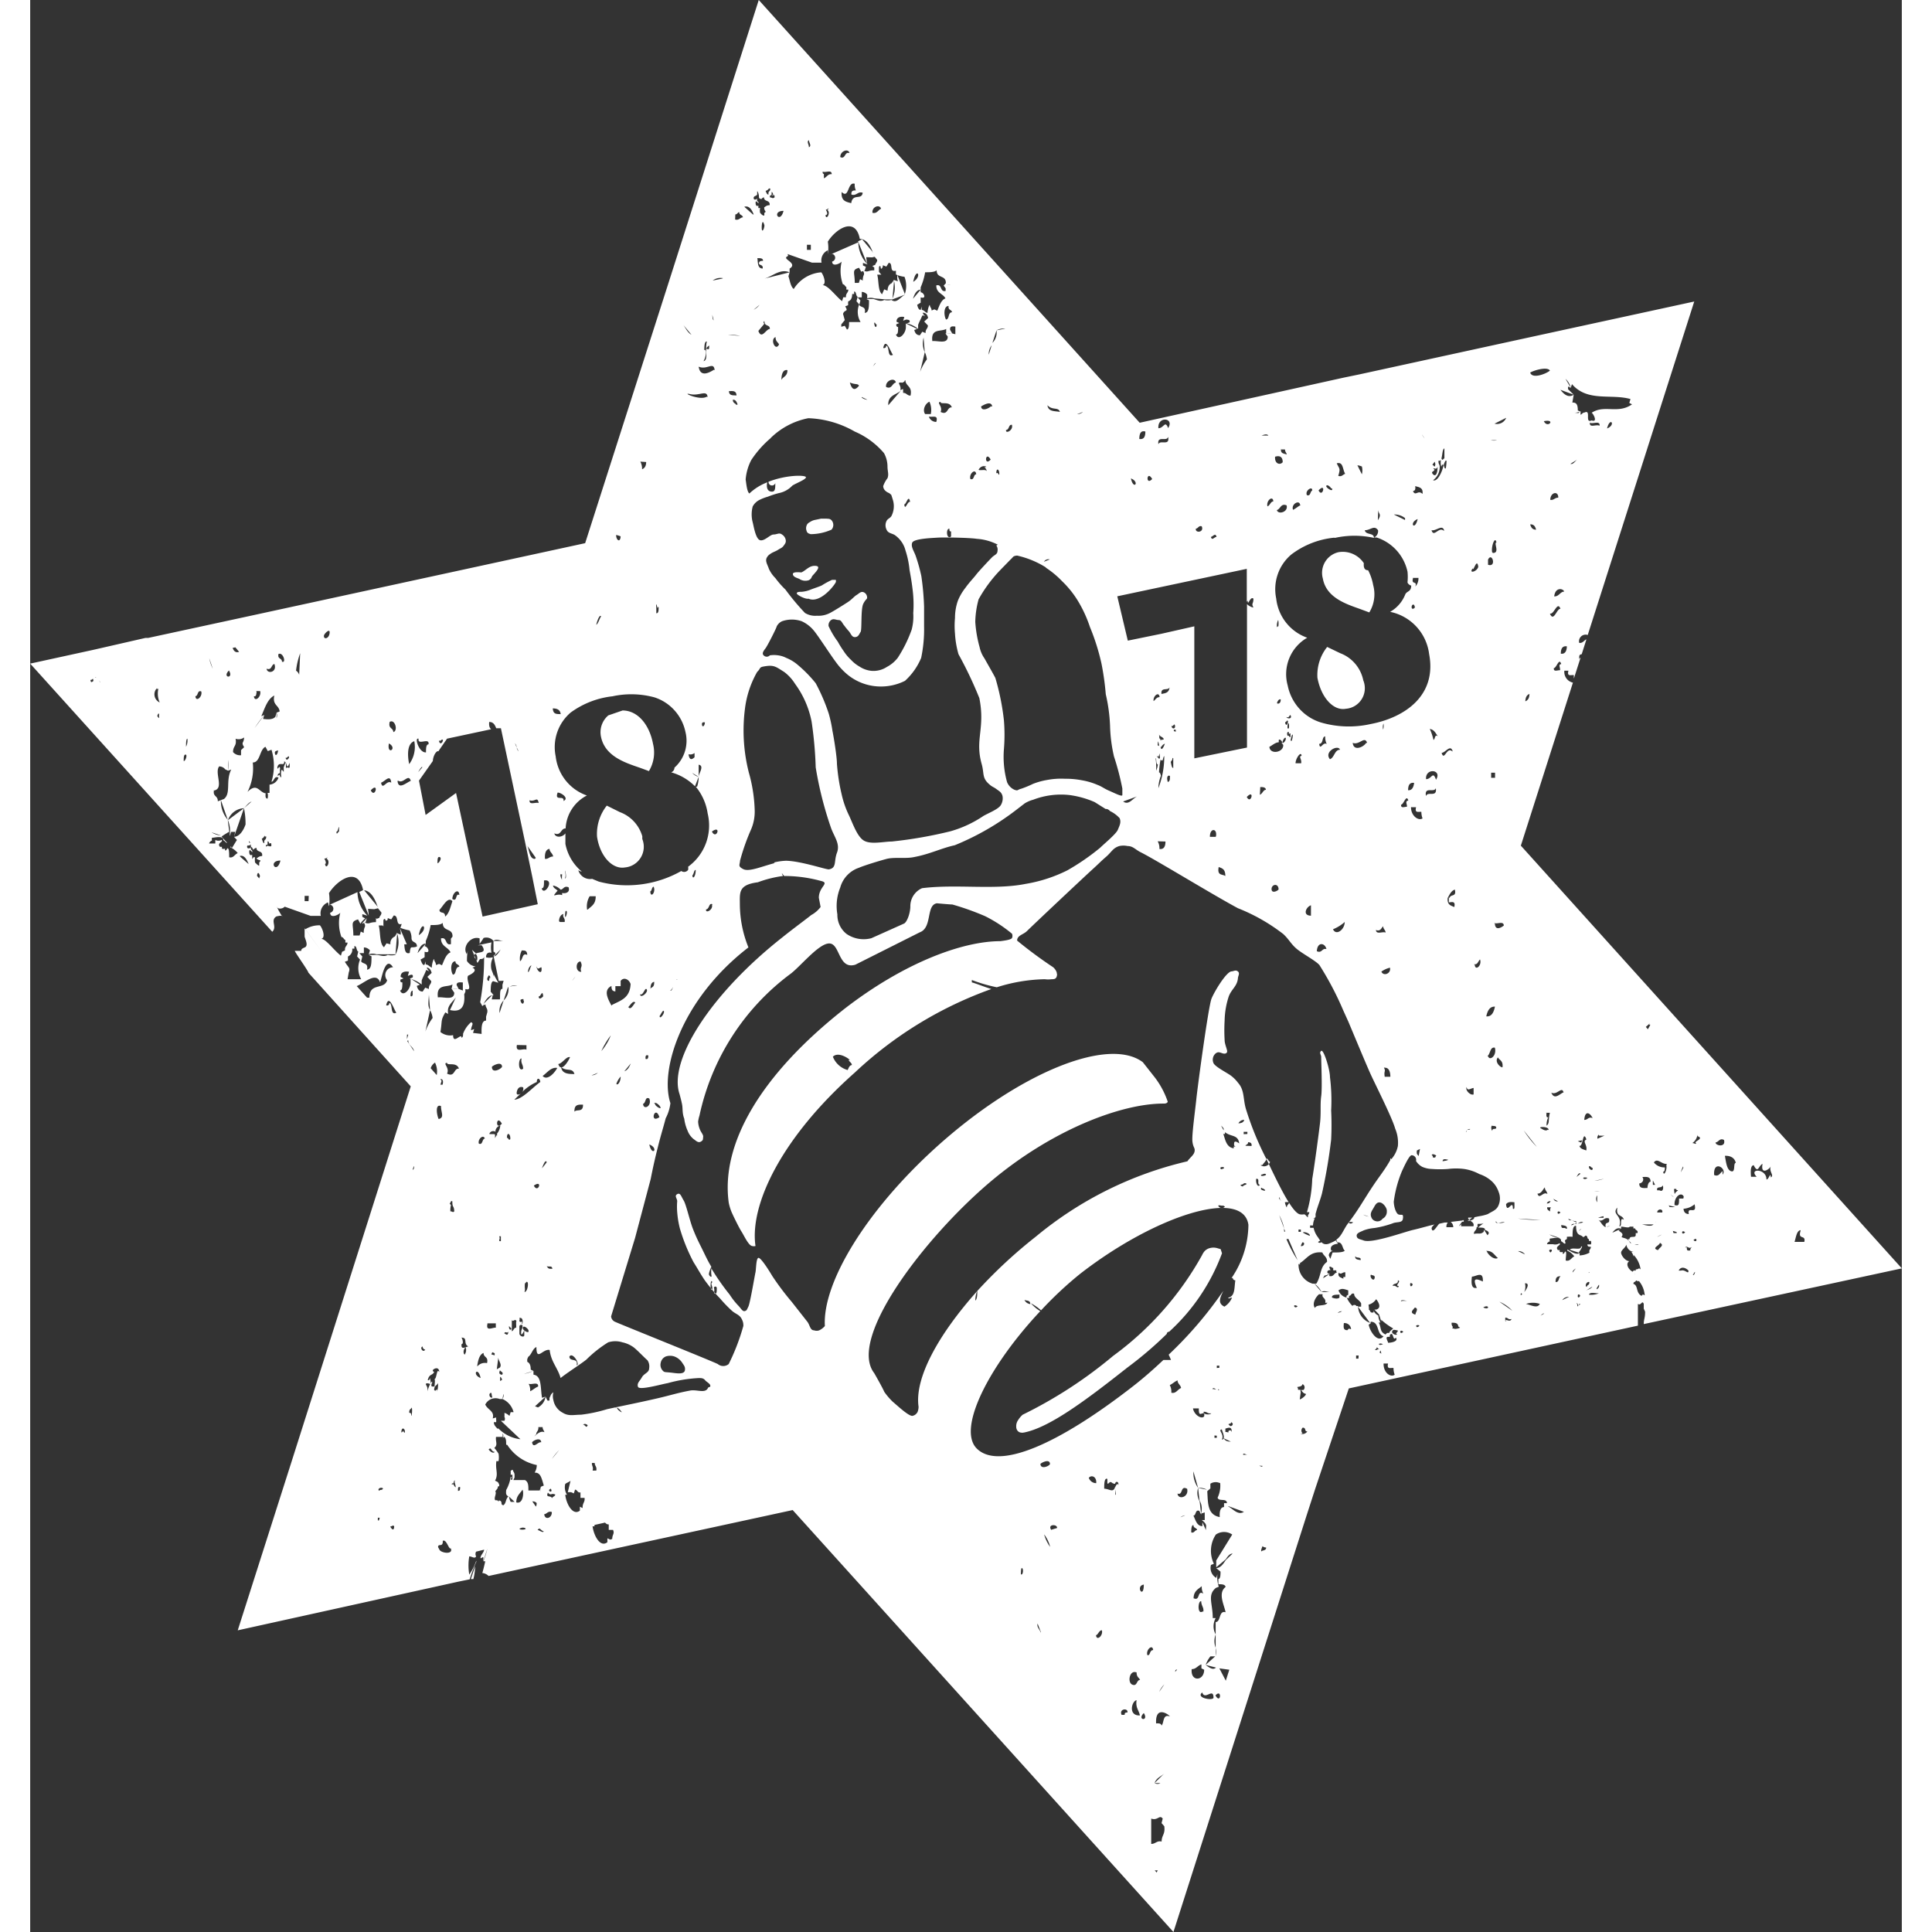 <svg viewBox="0 0 93 96" fill="none" xmlns="http://www.w3.org/2000/svg" width="100" height="100">
    <rect x="0" y="0" width="93" height="96" fill="#333333" stroke="none"/>
    <path d="m16.477 45.897.189-.07.059-.2-.248.27ZM16.826 45.5l-.039-.341.31.019.223-.059-.746-.906-.223.107.475 1.179ZM77.058 61.953c0 .196-.448 0-.555.147l.516.167h-.097c.068-.078.292-.431.136-.313ZM41.581 13.101l-.039-.322.291.01.213-.049-.708-.848-.203.098.446 1.111ZM43.113 13.977l-.203-.068c.094.324.062.672-.087.975l.649-.244-.388-.994v.195l.029.136ZM22.157 47.381l-.203-.185.271.653.126-.195c.077 0 .194 0 .203-.127.006.761-.059 1.522-.194 2.271l.116.205c.116-.273.3-.565.552-.556l-.145-.166c0-.195 0-.497.126-.526l.252.078c-.068-.127-.155-.263-.223-.409v.127c0-.098-.068-.234-.116-.37a.833.833 0 0 1 .058-.565v-.049a.607.607 0 0 1-.33 0c0-.214.136-.263.271-.224a1.333 1.333 0 0 1 0-.517l-.688.146h.204c.291.419-.145.312-.281.409Zm0 .341c0-.146-.126-.059-.077-.312.107-.058.184.195.107.351l-.029-.039Zm.63.702c0 .107.087 0 .068.185-.078-.078 0 .195-.107.117-.107-.078.039-.253.068-.302h-.029ZM71.244 60.628h-.072V60.7l.072-.072ZM9.993 42.079h.021l-.011-.011-.011.011ZM21.895 78.465h.126c.054-.207.083-.42.087-.634l-.213.634ZM58.95 62.011a.674.674 0 0 0-.31 0 .542.542 0 0 0-.291.166.822.822 0 0 0-.116.185c-1.093 1.974-2.602 3.683-4.42 5.01-1.376 1.154-2.886 2.136-4.497 2.924a1.179 1.179 0 0 0-.223.263.519.519 0 0 0-.097.341c0 .137.087.263.223.283.136.019.097 0 .155 0 1.25-.244 3.005-1.54 5.127-3.217a18.836 18.836 0 0 0 1.977-1.686c0-.068.058-.107.116-.107 1.174-1.069 2.075-2.406 2.627-3.899l-.068-.205-.203-.059ZM39.342 29.085c-.087.049-.446.166-.543.205a1.478 1.478 0 0 1-.475.117c-.097 0-.233 0-.233.078s.436.302.582.263c.572.253 1.27-.634 1.357-.819a.206.206 0 0 0 0-.117h-.184a3.86 3.86 0 0 0-.504.273ZM38.682 28.832a.281.281 0 0 0 .095-.067.282.282 0 0 0 .06-.099c0-.068.543-.507.213-.546-.33-.039-.485.214-.727.322-.068 0-.436-.049-.426.088.01.137.204.185.32.234.067.046.144.077.225.088a.53.53 0 0 0 .24-.02ZM38.79 26.542c.354-.004.704-.08 1.027-.224a.352.352 0 0 0 .089-.234.352.352 0 0 0-.089-.234c-.078-.078-.136-.068-.252-.078h-.271l-.281.059a.647.647 0 0 0-.233.088c-.097.059-.165.088-.204.205a.353.353 0 0 0 0 .244c.029.127.116.146.213.175ZM66.171 30.294l.368.137c.123-.2.204-.424.237-.657a1.724 1.724 0 0 0-.043-.698 2.568 2.568 0 0 0-.252-.741c-.116 0-.242-.049-.213-.351-.135-.204-.326-.364-.55-.461a1.254 1.254 0 0 0-.71-.085 1.045 1.045 0 0 0-.385.176 1.052 1.052 0 0 0-.284.314c-.073.123-.119.26-.138.402a1.059 1.059 0 0 0 .032.424c.184 1.014 1.318 1.306 1.938 1.54ZM65.386 35.217c.16-.014.314-.065.45-.15.136-.085.25-.201.334-.339.083-.138.133-.293.145-.454a1.03 1.03 0 0 0-.075-.471 1.837 1.837 0 0 0-.4-.821c-.2-.235-.456-.416-.744-.524l-.649-.312c-.346.432-.518.977-.485 1.53.184.994.804 1.667 1.425 1.54ZM29.562 43.102c.159-.016.312-.068.447-.154.135-.085.248-.201.331-.338.083-.137.133-.292.146-.452a1.039 1.039 0 0 0-.071-.469v-.137c-.08-.274-.222-.525-.416-.733a1.812 1.812 0 0 0-.699-.466l-.649-.322c-.345.435-.518.984-.485 1.54.145.985.775 1.647 1.396 1.53ZM30.377 38.179l.368.136c.121-.201.202-.424.237-.657a1.784 1.784 0 0 0-.034-.698c-.184-.975-.775-1.657-1.512-1.657l-.708.244c-.155.13-.27.302-.334.494a1.098 1.098 0 0 0-.025.597c.223 1.014 1.357 1.306 2.006 1.54Z" fill="#fff"/>
    <path d="M93 63.025 74.07 42.02l2.588-8.1a.543.543 0 0 1-.327-.215.548.548 0 0 1-.099-.38h.203c-.087.322.145.195.271.224a.849.849 0 0 0 0 .166l.33-1.033a.106.106 0 0 0-.044.03.108.108 0 0 0-.024.048c0-.185 0-.234.126-.253l.233-.731c-.087 0-.174.205-.359.166a.332.332 0 0 1 .006-.174.332.332 0 0 1 .093-.147.328.328 0 0 1 .327-.069l5.292-16.57-7.938 1.725-8.723 1.901-.756.156-10.138 2.242L36.202 0l-4.468 14.007-4.158 12.983-16.933 3.675-1.938.419-2.84.614H5.728l-2.559.585L0 32.975l12.028 13.324c.262-.244-.116-.565.203-.76 0 0 .271-.078.3 0 .029.078-.3-.468-.262-.487 0 .127.262.127.378 0l1.289.458h.504a.588.588 0 0 1 .055-.403c.066-.123.173-.219.303-.269l.049.195a2.128 2.128 0 0 0 0-.653c.407-.653 1.454-1.365 1.696-.146.397 0 .62.478.746.906l.165.205c0 .137-.087.156-.107.263l-.155.058c.141.101.262.226.359.37v-.292c0-.068.087-.146.107 0 .058 0 .116 0 .107-.127l.174.068.126-.195c.271 0 .068.526.397.419l-.068.195c.147.059.3.101.456.127.064.113.097.241.097.37 0 .273.271.156.271.429-.291.117-.31-.107-.359.322-.233.078-.252-.185-.271-.429h.126l-.349-.819.048.205v.136l-.184-.078c.061.177.085.364.07.55-.015.186-.069.367-.157.532a.811.811 0 0 1-.378 0c-.194.117-.378 0-.572 0h-.378l.145.068c0 .341 0 .653-.223.663.078-.351-.203-.263-.291-.409l.058-.244-.145-.166h.223v-.283a.385.385 0 0 1 .167.039c.052.025.098.062.134.107l-.058.195a.57.57 0 0 1 .378 0h.95l.087-1.082-.116.195a.358.358 0 0 0-.179.156.363.363 0 0 0-.044.234l-.194-.049-.126.195c-.233-.185-.165-.731-.262-1.082h.223l-.359-.37v.205c-.378 0-.3.137-.611 0 .155.273 0 .175 0 .536l-.145-.068-.058.195h-.31c0-.565-.165-.682.233-.799l.116.214c.066-.101.147-.19.242-.263l-.145-.078v-.136l.252.078c-.308-.311-.485-.73-.494-1.17l-1.502.682.145-.059a.204.204 0 0 1 .115.072.206.206 0 0 1 .045.128c0 .047-.016.092-.045.128a.204.204 0 0 1-.115.072c0 .312.436.098.504 0-.103.4-.083.821.058 1.209.097 0 .107.117.194.146v.127h.107c0 .166-.145.175-.126.39l-.145.068-.058.195c-.349-.273-.737-.819-.969-.838.252-.078 0-.624-.078-.672a1.312 1.312 0 0 0-.717.195l.872 1.199-.911-1.248v.4c0 .098.223.468 0 .556s-.136.137-.174.166h-.31c-.049 0 .688 1.024.669 1.082l5.089 5.653-5.922 18.646-2.675 8.383 11.001-2.427.523-.107c.093-.295.203-.585.33-.868v-.059a2.861 2.861 0 0 1-.349.692 2.628 2.628 0 0 1 0-.906c.126 0 .281.137.339 0a.244.244 0 0 1-.03-.117c0-.041.01-.081.03-.117l.397-.098c0 .117-.145.244-.174.37-.029.127.068 0 .136 0v.205l.203-.633c-.05.215-.115.427-.194.633h.087c-.039.182-.087.377-.145.585.117.01.227.062.31.146l15.111-3.275L56.808 96l6.63-20.742.155-.478.262-.809 1.667-4.981 14.364-3.119v-1.082c.165.117.203-.214.291 0v.234l.068.156c0 .331-.068.361-.068.614L93 63.025ZM75.553 30.489c.174 0 .349-.634.485-.234-.174-.039-.339.692-.523.234h.039Zm.504 2.827c-.097-.059-.368.117-.349-.117.136 0 .262-.546.368-.205-.165.039-.039.146-.058.322h.039Zm0-.838c0-.273.097-.39.3-.361-.01.273-.116.4-.32.361h.019Zm.485-9.435.33-.205c-.126.088-.203.263-.349.205h.019Zm.969-2.037c.136.078.494-.127.475.146-.184-.078-.514.127-.485-.146h.01Zm.843.283c.155-.614.456-.175 0 0Zm-1.939-1.949v-.136l.136.068-.262-.448a.878.878 0 0 1 .262.448l.058-.185c.775.897 1.938.468 2.908.741l-.058.195.136.068c-.708.497-1.367 0-2.006.419.097.059.31.497 0 .38-.368.166 0-.565-.359-.39-.097 0-.116.088-.194.107v-.185a.613.613 0 0 1-.116.107.492.492 0 0 0-.233 0l.349-.068-.136-.068c0-.273-.058-.4-.271-.39l.068-.39c-.252.166-.475 0-.659-.244l.659.244-.281-.273Zm-.203 10.059c-.184 0-.252.253-.485.234.058-.478.446-.39.494-.244l-.01.01Zm-.291-4.669c-.174 0-.213.137-.388.107 0-.37.397-.468.397-.117l-.01.01Zm-.708-3.801c.62-.127.194.39 0 0Zm.291-2.505c-.223.175-.882.409-.969.088.223-.127.863-.302.979-.098l-.01.01Zm-.688 7.895c-.165 0-.242-.107-.281-.263.174-.01.252.098.291.263h-.01Zm-.32 8.168c0 .214-.087.312-.203.361.01-.224.087-.322.213-.37l-.01.01ZM2.985 33.774c.097.059.145-.166.155.068-.048.019-.136.137-.145-.078l-.01.01Zm.223-.127h.068s-.019.039-.058-.01l-.01.01Zm.155 0c0 .097.078.166.116.253.039.088-.097-.137-.107-.292l-.01.039Zm2.908 1.949c.078 0 .058-.175.136-.127a.979.979 0 0 0 0 .195c.01.049-.078-.039-.107-.127l-.029.059Zm0-1.365H6.368a1.078 1.078 0 0 0 .068.673.437.437 0 0 1-.171-.134.44.44 0 0 1-.086-.2.441.441 0 0 1 .02-.217.439.439 0 0 1 .121-.181l-.048.059Zm1.357 3.587c0-.166 0-.331.097-.322.097.01-.01.331-.097.322Zm.116-.712c0-.175 0-.39.068-.4a.705.705 0 0 1-.068.4Zm.465-2.515c.145 0 .087-.312.291-.234.078.263-.271.556-.291.234Zm4.652 3.061c-.068.097-.126.156-.174 0 .087.049.174-.185.174 0Zm-.349-4.766c0-.205-.233-.117-.174-.39.233-.098.378.429.204.39h-.029Zm-.378.107c.155.419-.359.517-.388.234.281.107.223-.244.417-.234h-.029Zm0 1.55c-.116.507.223.478.262.809l-.155.059a.373.373 0 0 1 0 .273v-.273l-.058.205c-.126.146-.359.137-.611.107l.058-.195-.475.643a6.477 6.477 0 0 1 .475-.643l-.145.059c.184-.429.32-.887.678-1.043h-.029Zm.184 2.72c0 .185-.116.351-.155.185-.039-.166.136-.127.184-.185h-.029Zm-1.095-2.924h.203c.078.283-.281.585-.31.254.126.039.116-.117.136-.224l-.029-.029Zm-.591 2.252c0 .37-.174.263 0 .536l-.155.146v.254a.464.464 0 0 1-.217-.029.465.465 0 0 1-.18-.127c0-.322.194-.283.126-.663.077.026.159.031.239.016a.474.474 0 0 0 .216-.104l-.029-.029Zm-.436-4.425.184.224c-.136.049-.252 0-.32-.195l.136-.029Zm-.32 1.15c.262.439-.368.37 0 0Zm-.737 5.965c.514-.107 0-.887.252-1.199a.387.387 0 0 1 .3.146l.145.068v-.536a2.098 2.098 0 0 1 0 .536l.155-.059c-.291.565 0 1.17-.359 1.462l-.155.059.339.975c.106.242.14.509.097.77l-.097-.77c-.233-.269-.354-.618-.339-.975l-.155.058c.01-.302-.271-.214-.184-.575v.039Zm.33 2.232a1.015 1.015 0 0 1-.456-.156l.436.146.019.01Zm-.397-8.285a2.16 2.16 0 0 1-.174-.517l.174.517Zm.969 8.938-.087-.117v.059a.972.972 0 0 1 .359.283c-.155.059-.213.263-.426.205 0-.166 0-.4-.058-.439-.058-.039-.058.127-.145.097a.353.353 0 0 1 0-.088.194.194 0 0 1-.078.016.193.193 0 0 1-.078-.016v-.088h-.097c-.174-.195.194-.244.078-.341a.338.338 0 0 1-.155.038.338.338 0 0 1-.155-.038v.175h-.31a.225.225 0 0 1 .055-.091.223.223 0 0 1 .09-.055.284.284 0 0 1 0-.137c.126 0 .582-.136.562.127.058 0 .126.137.194.127.068-.01 0 0 0 0l-.281-.312c.116-.097.252-.156.368-.244l.048.205.058-.195h.204l-.058.244.494-1.423-.795.595a.886.886 0 0 1 .307-.42.879.879 0 0 1 .488-.174c.136-.137.223-.273.378-.331l-.378.331c.055.266.081.537.078.809-.107.302-.3.604-.572.614l.145.156c-.087.127-.165.273-.252.4l.019.029Zm1.338 1.482-.969-1.111c.223-.078.359.185.446.4l-.436-.38.853.975c0-.146.078-.253.145 0a.339.339 0 0 1-.029.078l-.01.039Zm0-.78v.127c0 .068-.145-.078-.204-.136a.746.746 0 0 1 0-.263h-.087a.234.234 0 0 1-.058.088.993.993 0 0 0 0-.117v-.097s-.136.097-.145-.127c-.01-.224.126 0 .155 0 0-.166-.107-.059-.068-.263 0 .059-.184.136-.194 0-.01-.137.126 0 .165-.127s-.058 0-.068-.127c-.01-.127.087.107.097.263.068 0 .077.088.116.137a.242.242 0 0 1 .155-.098c0 .254.33.107.281.409-.145 0-.194.068-.281.117.116.127.281.059.155.175l-.019.039Zm.097-1.179a.262.262 0 0 0 .111-.07.263.263 0 0 0 .063-.115c0 .068 0 .068.078.059 0 .234-.116.088-.097.331-.068.019-.087-.156-.136-.244l-.019.039Zm.233.4c0-.234.087 0 .087-.185v-.068c0-.068.078 0 .078.068 0 .068.126-.136.107.137-.087.049-.145-.049-.252.01l-.019.039Zm.184-3.1v.409h-.097c.024.093.024.19 0 .283-.087 0-.116-.059-.097-.253h.068c-.397 0-.456-.585-.969-.078.228-.451.319-.96.262-1.462.378 0 .33-.643.63-.78l.116.214.184-.068c.159.518.159 1.071 0 1.589.136 0 .126-.312.349-.205a.516.516 0 0 1-.171.243c-.079.062-.175.1-.275.108Zm.543 3.772c-.184.731-.659 0 0 0Zm.271-4.562v-.253c0-.117-.087.098-.107.185s0 0 0 .068v.117c0 .117-.097-.185-.126 0s0 .166 0 .312c-.136-.068 0-.205-.174-.068 0-.234.136 0 .107-.302a.196.196 0 0 0 0-.127c-.058-.078-.116.175-.126 0 .068-.341.368 0 .339-.302.184.078.097.487.271.078.019.4-.029.175-.174.244l-.01.049Zm.659-4.669a.389.389 0 0 0-.155-.205c.033-.296.102-.588.204-.868l-.049 1.072Zm.465 11.248h-.194v-.263h.204l-.01.263Zm.785-1.842c.126 0 .068-.146 0-.273.116 0 .252-.146.107 0 .242.137-.029.595-.068.273h-.039Zm-.019-11.355c0-.078.32-.409.281-.117-.039.292-.31.322-.281.117Zm.746 9.747c-.058 0-.116.205-.126 0 .077 0 .077-.175.136-.244l-.01.244Zm1.58-2.057c.426-.458.223.439 0 0Zm.514-.38c.213-.078.456-.448.504 0-.233-.156-.426.4-.504.01v-.01Zm.388-1.95c.456.254-.116.614 0 0Zm.223-.536c0-.263-.271-.175-.184-.536.262-.156.426.439.184.507v.029Zm-2.278 12.252.058-.331c.087-.253 0-.214-.194-.536l.155-.058v-.205a.37.37 0 0 0 .171-.159.372.372 0 0 0 .042-.231h.107v-.127c.136 0 .087.234.194.273l-.058.244.145.156c-.066.156-.094.325-.084.494.01.169.059.334.142.48h-.678Zm1.047.916h-.078l-.514-.575c.378-.146.969-.741 1.163-.185.097-.292.271-1.335.64-.75a.386.386 0 0 0-.208.063.389.389 0 0 0-.141.165.392.392 0 0 0-.031.216.391.391 0 0 0 .089.199c-.145.497-.882.097-.882.868h-.039Zm1.027.273c0 .088-.068.137-.155.107.136-.604.397.234.504.37-.291.137-.184-.331-.31-.478h-.039ZM80.846 62.109c-.271-.107.097-.205.136-.351.252.127-.058.244-.077.351h-.058Zm0-.643a.823.823 0 0 1 .223-.117l-.223.117Zm0-1.218c0-.185.3-.214.252 0h-.252Zm0-1.101c-.058-.214.203-.098.252-.214.048-.117.107.351-.136.214h-.116Zm.834 2.125c-.068 0 0-.117-.116-.127-.116-.01.378.068.233.127h-.116Zm.233 1.862c.116-.234.359-.137.485 0 .01.224-.155-.068-.368 0h-.116Zm.32-1.901c-.194.205-.204-.185 0 0Zm0 .75c.107-.097.174.078.3 0 .126-.078-.145.088 0 .224-.039-.175-.233.068-.213-.224h-.087Zm.417 1.374c-.087 0 0 0 0-.059.136-.244.048.059 0 .059Zm0-1.735c.194-.205.194.185 0 0Zm5.321-.468c-.155.487.271.166.184.556h-.485c.077-.253.107-.546.291-.585l.01.029Zm-2.317-3.226c.213.39.223 0 .426-.098-.107.585.339.273.407.127-.097.263.194.458 0 .546 0-.322-.116.156-.213.098 0-.546-.911-.556-.485-.127h-.281c-.029-.312-.019-.565.136-.575l.01.029Zm-.901-.146c-.145 0 0.0.478-.223.419-.223-.059-.262-.439-.32-.77.242-.01.465.078.533.322l.01.029Zm-.582-1.111c.077.351-.426.263-.426.098.155-.019.204-.234.417-.127l.01.029Zm-.078 1.735v-.214c-.126.088-.184.292-.417.195-.058-.799.688-.302.407-.01l.01.029Zm-1.241-1.949c.368.127-.242.273-.077.341 0 .088-.078 0-.184 0a.582.582 0 0 0 .17-.177.586.586 0 0 0 .082-.232l.01.068Zm-.136 3.45c.087.458-.388 0-.3.419-.116 0-.252-.059-.262-.263a.966.966 0 0 0 .552-.224l.01.068Zm-.572-1.881-.126.224c.029-.101.069-.199.116-.292l.01.068Zm0 1.53h-.213c0 .283 0 .39-.223.322-.029-.419.339-.682.456-.419l-.019.098Zm-.465-.478h.116c0 .049 0 .059.068.059.068 0-.116.088-.136.175-.019.088-.049-.214-.049-.302v.068Zm-.136.341c.097 0 .107.059.184.059.077 0-.262-.019-.165-.127l-.019.068Zm.194.556a1.295 1.295 0 0 1-.281 0s0-.068-.078-.088l.359.088Zm-.436-2.076c.049.224-.136.595-.155.322.058 0 .087-.088.078-.214a.665.665 0 0 1-.3-.058.668.668 0 0 1-.243-.186c.174-.253.378.098.64.068l-.019.068Zm-.562.975h-.107a1.669 1.669 0 0 1 0-.214l.107.214Zm-.291-7.944c.116-.078 0 .098-.068.214l-.097-.117c.107-.107.174-.127.184-.205l-.019.107Zm-.339 7.554c.184 0 .407-.049.407.234-.087 0-.145.137-.155.312-.184 0-.407.049-.407-.224.194-.029.242-.205.155-.322Zm-1.25 1.569c-.058.429.271.292.33.556-.242-.175-.058.37-.223.322.165-.565-.397-.565-.107-.926v.049Zm-.911-3.626c.093.008.188.008.281 0l-.349.156a.187.187 0 0 1 .001-.113.185.185 0 0 1 .067-.091v.049Zm.252 2.144c-.154.054-.313.09-.475.107l.475-.107Zm-.339.877v.292a.313.313 0 0 1-.05-.171.314.314 0 0 1 .05-.171v.049Zm-.145-.263c.093-.01.188-.01.281 0h-.281Zm.465 1.326h-.271c.087-.036.178-.062.271-.078v.078Zm-.543-4.952c-.203-.088-.252.098-.417.088.039-.497.291-.351.417-.088Zm0 2.515c0 .146-.233 0-.174-.127.078-.01.087.068.174.088v.039Zm-.32-1.443c-.204.078.077.273 0 .536-.126-.059-.291-.068-.339-.234.184.078.165-.789.339-.341v.039Zm.058 1.891c-.136.175-.388-.078 0 0Zm-.3-1.745-.174-.068s.33-.107.174.029v.039Zm-.058 1.56-.184.146c.068-.098.097-.195.184-.185v.039Zm-.184 2.378a.29.29 0 0 1 0 .098c.107 0 .213-.166.33-.068l-.33.068h-.087l-.165.078c0-.078.087-.078.165-.078l.116-.059-.271-.117c-.077 0-.155 0-.155-.078l.155.078c.116.049.242.029.242.078Zm.252.341-.126.107a.196.196 0 0 1 .068-.076.193.193 0 0 1 .097-.031h-.039Zm-.766 0c-.097-.107-.242.068-.242-.185.155.029.31.029.281.185h-.039Zm-.165-6.765c-.223.137-.436.341-.572 0 .281.156.533-.351.611 0h-.039Zm-.155 7.223a1.15 1.15 0 0 1-.514-.175l.514.175Zm-.33-1.95.242.127a.183.183 0 0 1-.116-.01.184.184 0 0 1-.087-.078l-.039-.039Zm.368.682c-.184.214-.194-.185 0 0Zm-.543-.078a.156.156 0 0 1-.092-.065.157.157 0 0 1-.024-.111h.184a.265.265 0 0 0-.037.104.265.265 0 0 0 .008.11l-.039-.039Zm-.184-4.874h.203c-.097.409 0.0.497-.165.643a.862.862 0 0 1 .087-.429c-.049.049-.126-.01-.087-.195l-.039-.019Zm.097.838c-.097.088-.233 0-.359-.078-.126-.078.436-.088.397.098l-.039-.019Zm-.543.858a4.806 4.806 0 0 1-.649-.819l.649.819Zm-1.522-36.23a.496.496 0 0 1-.236.256.492.492 0 0 1-.345.036l.582-.292Zm-.737 35.139c0 .088.233 0 .242.127.01.127-.213 0-.194.166-.049-.049-.087-.205-.01-.273l-.039-.019Zm-.194-3.421c.145-.107.126-.478.368-.419.107.4-.252.663-.33.439l-.039-.019Zm.494 0c.058.214.3.185.252.556-.116.01-.436-.302-.204-.517l-.048-.039Zm-.165-6.618c.145.078.465-.117.485.127-.116.098-.426.283-.446-.088l-.039-.039Zm-.097-18.422c-.058-.283.145-.829.213-.487-.145.039.184.526-.174.526l-.039-.039Zm.145 10.956v.253h-.194v-.253h.194Zm.097-16.521a.674.674 0 0 1-.31 0h.31Zm-.446 5.936c.194-.409.446.4 0 .253v-.253Zm.349 22.175c-.058.322-.174.546-.436.517.068-.322.203-.517.475-.478l-.039-.039Zm-1.047-2.076c.184.049.204-.156.3-.234.107.302-.233.585-.262.273l-.039-.039Zm-.068-19.748c0 .439.203-.526.281 0-.049.253-.543.38-.242.039l-.039-.039Zm-.3 25.772c0 .341.184.146.349.127v.322c-.165.068-.485-.253-.31-.409l-.039-.039Zm.184 2.144c0 .107-.204 0-.194.166-.077.029.068-.205.233-.127l-.039-.039Zm-1.066-11.492v.253c.126 0 .349-.097.271.234-.174-.078-.359-.107-.33-.448.097-.175.184-.37.359-.419.087.4-.213.195-.262.419l-.039-.039Zm0 13.012c-.058.088-.203.078-.31.107.01-.195.262-.049.378-.068l-.068-.039Zm.126-20.294c-.242-.146-.359.526-.485.107.184 0 .446-.458.552-.068l-.068-.039ZM70.271 23.247c0-.117-.068-.078 0-.244.068-.166.068-.088.107-.117a2.391 2.391 0 0 1-.039.4l-.068-.039Zm0-.975v.497c-.126.107-.087.107-.155 0a.793.793 0 0 0 0 .429c0-.049.097-.205.107-.049-.097.409-.33.799-.514.712a.807.807 0 0 0 .245-.291.814.814 0 0 0 .085-.372c0-.146-.078-.117-.058-.312.252.117.116-.731.349-.585l-.058-.029Zm-.475.595c0 .234.058.127 0 .312-.058 0-.058-.068-.107-.068-.048 0 .116-.195.165-.214l-.058-.029Zm-.077.429c.058-.068.155.078.213-.107 0 .429-.136.497-.242.361-.107-.137.087-.107.087-.224l-.058-.029Zm.485 3.051c-.233-.146-.465.37-.572 0 .233.049.552-.322.63.029l-.058-.029Zm-.32 10.205c-.097 0-.078.185-.155.214a2.771 2.771 0 0 0-.184-.546c.233.039.3.234.397.361l-.058-.029Zm0 20.849s-.058.058-.068.117h-.116c0-.065-.019-.104-.058-.117.029-.117.223.019.252.029l-.01-.029Zm-.533-17.876c-.068-.458.417-.117.494-.361.077.487-.407.136-.485.39l-.01-.029Zm.494-.809c-.155-.419-.203 0-.485 0-.049-.575.824-.487.494.029l-.01-.029ZM69.292 21.785s-.087-.098-.136-.195l.136.195Zm-.475 2.369c.184.059.407.059.368.39-.233-.224-.339.137-.475-.137.087-.039.126-.039.116-.224l-.01-.029Zm.126 1.637c-.145.624-.456.185 0 0Zm-.242 2.924h.281a.588.588 0 0 1-.034.23.585.585 0 0 1-.121.199c.107-.312-.213-.059-.116-.409l-.01-.019Zm.097 1.462c0 .049-.145.136-.155 0-.01-.137.145-.234.165.039l-.01-.039Zm-.485-4.445a.401.401 0 0 1 0 .107l-.552-.273c.204-.009.404.056.562.185l-.01-.019Zm-1.328-.39c0 .097.068.185.077.234.01.049 0 .137-.097.273l.019-.507Zm-.814-2.164c.032.128.032.262 0 .39l-.223-.448a.878.878 0 0 1 .223.059Zm-.795.361c-.126 0-.184.175-.378.107.116-.39.058-.331-.077-.624.33-.088.281.283.417.517h.039Zm-.688.731c.077.224-.349-.059-.281-.137.068-.078.223.098.242.137h.039Zm-.669.098c.397-.429.203.409 0 0Zm-.281 0c-.155 0-.087.312-.3.234-.107-.234.291-.468.262-.234h.039Zm-.601.731c-.145.059-.252.175-.388.234-.107-.292.33-.517.349-.244l.039.01Zm1.696 1.628a4.482 4.482 0 0 1 1.938 0c0-.273-.407-.127-.456-.38.291 0 .465-.273.659 0a.352.352 0 0 1-.039.212.35.35 0 0 1-.155.149h.126c.38.123.722.345.991.643.269.298.455.661.541 1.053.018.175.018.351 0 .526 0 .059.107.156.184.166 0 .312-.203.263-.291.429-.144.371-.411.681-.756.877.502.102.959.361 1.307.738.348.378.569.856.632 1.367.388 2.057-1.212 3.148-2.908 3.47a4.945 4.945 0 0 1-2.472-.078c-.413-.128-.784-.366-1.074-.689-.29-.323-.488-.718-.574-1.144a2.097 2.097 0 0 1 .077-1.357c.176-.431.49-.79.892-1.021-.414-.145-.778-.405-1.051-.75-.273-.345-.443-.761-.49-1.199a2.263 2.263 0 0 1 .074-1.195c.131-.385.364-.726.673-.988.62-.472 1.358-.762 2.132-.838l.039.01Zm3.819 13.383h.213c-.087.322.145.205.262.234a.91.91 0 0 0 .058.322c-.203.137-.582-.127-.572-.565l.039.01Zm.407 16.98-.068.351a.459.459 0 0 1-.087-.117.574.574 0 0 1 0-.156l.155-.078Zm-.591-17.818c0-.273.087-.4.3-.37-.039.273-.136.39-.339.361l.039.01Zm0 .829c-.107-.059-.368.117-.349-.117.126 0 .262-.546.359-.205-.184.029-.048.185-.068.312l.058.01Zm-1.144 12.954c.174 0 .262.175.262.448h-.281c-.049-.322.068-.234-.039-.458l.058.01Zm-.184-4.776c.128-.092.273-.158.426-.195.068.302-.33.439-.426.195Zm.087-2.271c0 .156.107.185.126.331-.145-.068-.465.117-.485-.127.271.098.271-.166.397-.205h-.039Zm0-10.127a.656.656 0 0 1 0 .37.509.509 0 0 1 .049-.37h-.049Zm-.843 1.033c-.126.205-.62.439-.669 0 .339.127.591-.37.717 0h-.048Zm-1.066 8.899c0 .38-.426.702-.582.361.214-.085.41-.207.582-.361Zm-.727-8.081c-.33-.37.397-.76.494-.478-.271 0-.281.39-.494.468v.01Zm-.543-.77c.223 0 .126-.361.3-.37a.793.793 0 0 0 .078.38c-.194-.137-.33.361-.378-.019v.01Zm.359 10.196c-.223-.059-.213.224-.475.107.029-.478.397-.419.475-.117v.01Zm-.766-2.164v.507c-.446-.01-.233-.448 0-.517v.01Zm-.485-7.067h-.281c0-.244.281-.634.3-.37-.165.029.01.146-.019.361v.01Zm-.417-1.413c0 .127-.068.458-.107.234.039-.078.039-.253.107-.244v.01Zm-1.163.595c.136-.068.3-.224.465-.224v-.097c0-.098.174 0 .174.136h-.049c.039.021.072.051.097.088.029.38-.669.507-.688.088v.01Zm.456 7.077c0 .059-.339.244-.349 0-.01-.244.33-.322.349-.01v.01Zm0-13.071s-.058 0-.077.059a.617.617 0 0 1 .058-.37.979.979 0 0 1 .01.302l.01.01Zm.107 3.646c0 .244-.184.214-.184.175 0-.039.077-.214.174-.185l.01.01Zm.087 2.164c0-.175.145-.331.165-.244.019.088-.097.263-.174.234l.01.01Zm.145-1.043c.058 0 .058-.117.126-.059.01.244-.145.244-.136.049l.01.01Zm.174.068a.912.912 0 0 1 0 .244h-.068c-.01-.127.01-.244.058-.253l.01.01Zm0 .429v.127c0 .01 0-.078.078-.059v.185c-.078 0-.068-.117-.145-.068-.039-.117-.019-.166.019-.195l.049.01Zm-.077-.741c.097.049.126-.205.174-.059.049.146-.174.146-.223.049l.049.01Zm-.523-10.293c.184-.049.194-.351.485-.234.097.331-.417.478-.485.234Zm.213-3.012h.194c0 .127.068.146.087.253-.145-.059-.33-.039-.281-.302v.049Zm.078.634c-.126.156-.407.088-.378-.273.223-.068.359 0 .378.224v.049Zm-.465 1.949c-.136 0-.165.205-.291.244-.077-.273.262-.565.291-.253v.01Zm-.252-3.275h-.33c.136-.049.252-.088.33-.01v.01Zm-.397 17.467c.107 0 .271 0 .281.137-.136 0-.174.205-.3.244l.019-.38ZM58.95 26.678c-.116 0-.223.214-.281 0 .107-.019.223-.224.281 0Zm-.737-.526c.136.312-.339.351-.291.117.116-.01.136-.166.291-.117Zm-1.667-4.874c-.155-.419-.213 0-.485 0-.058-.614.814-.526.485-.01v.01Zm0 .448c.078.458-.407.107-.485.351-.077-.458.417-.117.475-.361l.01.01Zm-.795 2.076c-.339.361-.271-.478 0 0Zm-.339-2.359c0 .283-.087.4-.3.37 0-.302.097-.429.3-.37Zm-.717 2.33c.465.185.126.604 0 0Zm5.757 4.493v1.638l.049-.059c0 .322.116-.244.281-.098 0 .292-.116.214 0 .439-.068 0-.262-.088-.32-.175v7.135l-2.617.536v-6.56l-1.638.37-1.667.341-.523-2.203 6.436-1.365Zm0 11.336c.407-.429.213.409 0 0Zm-1.066 3.928c-.145-.107-.417 0-.33-.448.184.068.33.107.33.448Zm-.485-1.949h-.281c-.01-.448.378-.439.3-.019l-.019.019Zm-2.074-5.322h.097v.185-.068c0-.068-.116.019-.097-.117Zm-.116-.195c.077.078.145-.175.174 0 .029.175-.165.175-.174 0Zm.087 1.608v.487c-.077 0-.087-.146-.116-.253-.029-.107.078-.078.078-.244l.039.01Zm-.882 0c.068 0 0 .292.116.312a.862.862 0 0 1-.087.312 2.943 2.943 0 0 0-.029-.653v.029Zm.174.068c0-.127-.087-.059-.097-.185.087.107.077 0 .136-.117-.019.166.049.224-.039.273v.029Zm0 .682c.007-.226.033-.451.077-.673.155.127.087-.078.184-.185a4.35 4.35 0 0 1-.291 1.599c.003-.211.045-.419.126-.614 0 0-.039-.224-.126-.156l.029.029Zm.107-1.296a.359.359 0 0 1 .184-.175c-.049.156-.184.419-.213.146l.029.029Zm0-.302c-.077 0 0-.175-.116-.127-.116.049.058.312 0 .361-.058.049 0-.117 0-.117a.166.166 0 0 1-.017.065c-.01.02-.024.038-.041.052 0-.351.126-.283.068-.556.058.107.165.107.223.195.058.088-.145.039-.165.098l.049.029Zm-.368-1.95c-.078-.263.262-.556.291-.234-.184 0-.213.175-.339.214l.049.019Zm.582 6.94c0 .273-.097.4-.3.37a.685.685 0 0 0-.087-.38l.388.01Zm-.194-7.301c-.068-.409.32-.166.397-.361-.029.312-.262.292-.446.341l.049.019Zm.417 4.045c0 .185 0 .253-.107.302-.048-.166-.048-.302.058-.322l.049.019Zm-1.628 1.014c-.233.107-.417.458-.698.253l.698-.253Zm-2.695-19.105a.464.464 0 0 1-.291.117l.291-.117Zm-1.144 0c-.252-.049-.582 0-.62-.331.252.273.533.068.62.331Zm-.504 7.33-.291.117c.071-.104.168-.143.291-.117Zm-.213.4c.3.194.577.423.824.682.302.289.566.617.785.975.249.411.45.849.601 1.306.243.586.434 1.193.572 1.813.1.502.171 1.01.213 1.521.12.515.192 1.041.213 1.569.013.512.078 1.022.194 1.52.172.524.311 1.058.417 1.599v.322c0 .107-.407-.107-.659-.214s-.349-.205-.582-.292a3.377 3.377 0 0 0-.756-.224 4.24 4.24 0 0 0-.863-.078 3.724 3.724 0 0 0-.872.059c-.242.04-.479.105-.708.195a5.037 5.037 0 0 1-.591.244c-.203.049-.136.117-.33.049-.167-.074-.299-.21-.368-.38a4.695 4.695 0 0 1-.155-1.647c.038-.47.038-.943 0-1.413a11.986 11.986 0 0 0-.426-2.115c-.087-.175-.407-.731-.543-.975a1.535 1.535 0 0 1-.242-.565 6.045 6.045 0 0 1-.213-1.248c.008-.379.064-.756.165-1.121.296-.533.661-1.025 1.085-1.462l.494-.507c.165-.146.107-.175.33-.205.511.114 1.0.315 1.444.595h-.029Zm-13.453 14.689c-.62.156-1.27.448-1.56.302-.291-.146-.174-.205-.165-.419.139-.52.317-1.028.533-1.52a2.253 2.253 0 0 0 .194-1.033 7.618 7.618 0 0 0-.291-1.833 8.479 8.479 0 0 1-.194-3.148c.077-.652.285-1.282.611-1.852.174-.156.087-.224.31-.263.523-.097.601 0 1.037.273.212.161.392.359.533.585.41.558.691 1.2.824 1.881.112.752.18 1.511.203 2.271a17.913 17.913 0 0 0 .766 3.022c.165.448.456.78.291 1.218-.165.439 0 .76-.407.829-.174 0-1.376-.409-2.113-.429a2.888 2.888 0 0 0-.62.088l.049.029Zm-.582-29.924c-.077 0-.194 0-.203.117-.01.117.223.049.184.263-.252 0-.233-.273-.262-.517.107.01.271-.019.281.127v.01Zm.068-1.754c0 .068-.049.263-.107.244-.058-.019-.019-.731.107-.253v.01Zm0 4.874a.069.069 0 0 1-.031-.025.069.069 0 0 1-.012-.038c0-.014.004-.027.012-.038a.068.068 0 0 1 .031-.025c0 .292.271.146.271.39-.194 0-.407.546-.572.098l.3-.361Zm.32 5.673c.513-.499 1.16-.838 1.861-.975.811.029 1.603.257 2.307.663.56.24 1.058.607 1.454 1.072.114.206.174.437.174.672 0 .224.077.38 0 .575a1.406 1.406 0 0 0-.213.39.323.323 0 0 0 .097.224.553.553 0 0 0 .204.127c.116.117.077 0 .165.292.049.138.069.284.059.43-.01.146-.05.288-.117.418-.077.117-.184.127-.242.244a.479.479 0 0 0-.051.214c0 .074.017.148.051.214.068.175.233.175.397.263.132.089.246.202.339.331.095.132.164.281.204.439.104.316.172.643.203.975.077.419.116.653.165 1.082.038.353.045.708.019 1.062.018.275-.008.552-.078.819a6.654 6.654 0 0 1-.688 1.394 1.651 1.651 0 0 1-.543.458c-.229.151-.502.219-.775.195a1.314 1.314 0 0 1-.591-.214c-.155-.088-.296-.2-.417-.331a2.269 2.269 0 0 1-.368-.439 4.685 4.685 0 0 1-.291-.468 4.186 4.186 0 0 1-.456-.77.323.323 0 0 1 .022-.168.321.321 0 0 1 .104-.134c.126-.088.242 0 .378 0 .136 0 .174.166.281.283.069.095.143.186.223.273.107.127.145.302.31.292.165-.01.194-.136.271-.253.077-.117 0-1.131.136-1.404.136-.273.213-.205.184-.361a.283.283 0 0 0-.059-.13.281.281 0 0 0-.115-.084c-.136-.049-.223.068-.339.137-.116.068-.242.224-.417.341-.174.117-.737.468-.892.546-.205.111-.437.162-.669.146a.964.964 0 0 1-.591-.137 11.822 11.822 0 0 1-.969-1.16 4.527 4.527 0 0 1-.504-.575 1.567 1.567 0 0 1-.32-.458c-.068-.214-.213-.4-.087-.585a.418.418 0 0 1 .145-.146c.107-.088.281-.137.397-.214.116-.078.194-.088.271-.195.078-.107.136-.166.107-.312a.4.4 0 0 0-.066-.146.397.397 0 0 0-.118-.108c-.136-.107-.242 0-.417 0-.174 0-.446.341-.669.283-.223-.058-.32-.712-.368-.887a1.549 1.549 0 0 1 0-.789.786.786 0 0 1 .368-.341c.125-.06.254-.109.388-.146.174-.069.352-.127.533-.175.255-.048.488-.174.669-.361.087-.088.698-.312.688-.429-.01-.117-.969-.127-1.861.224a.176.176 0 0 0 .035.118.174.174 0 0 0 .104.065.173.173 0 0 0 .121-.02.175.175 0 0 0 .078-.096c0 .283 0 .458-.223.419-.223-.039-.213-.322-.174-.458-.331.124-.634.313-.892.556-.126-.098-.155-.536-.184-.692a2.526 2.526 0 0 1 .281-.975c.268-.404.591-.769.96-1.082l.01-.019Zm.233-5.02c0 .244.116.253.174.38-.174.37-.456-.244-.184-.361l.01-.019Zm.291 2.144c0-.234.058-.536.3-.487 0 .331-.233.312-.31.507l.01-.019Zm3.063-3.285c.077-.234.291-.078.107-.37l.145-.059v-.185c.126-.049.203-.156.203-.37h.097v-.127c.116 0 .078.224.174.263l-.058.224.136.156a.981.981 0 0 0-.07.447.979.979 0 0 0 .138.43h-.572c0 .146 0 .361-.107.37l-.107-.185-.174.049v-.117l.174-.214-.087-.312Zm.804 3.558c-.203.263-.359.244-.465-.146.3.127.388.029.465.175v-.029Zm.126.575.281.137a.542.542 0 0 1-.281-.107v-.029Zm.737-1.735-.204.244c.087-.098.087-.185.204-.214v-.029Zm-.126-1.949c.077-.049.058.097.126.068.01.234-.116.137-.116-.068H41.93Zm1.56 2.846c0 .312.359.283.252.77-.174 0-.204-.146-.368-.137v-.195l-.136.058c.068-.273-.262-.409.107-.37l.097-.059a1.784 1.784 0 0 1 0-.292l-.087.331.136-.107Zm.233 6.053c-.126-.068-.252.478-.291.117.097.019.213-.536.291-.117Zm-.456-5.536-.63.731c-.029-.507.407-.517.63-.731Zm-.737-.175c-.058-.312.426-.507.485-.224-.194.039-.194.351-.485.224Zm0-2.047c0 .088-.058.127-.145.107.126-.575.378.224.485.341-.271.136-.174-.312-.3-.448h-.039Zm-2.278 26.912c.063-.226.18-.432.341-.602.161-.17.36-.298.58-.373.271-.117.969-.331 1.367-.439.397-.107.969 0 1.396-.098.775-.146 1.338-.439 2.006-.585 1.076-.439 2.09-1.019 3.014-1.725l.456-.351c.132-.083.276-.145.426-.185a3.857 3.857 0 0 1 1.793-.234c.434.057.859.175 1.26.351l.543.341c.058 0 .126 0 .223.107.179.085.341.204.475.351.087.205 0 .361-.087.575-.087.214-.708.721-.882.897-.51.42-1.054.795-1.628 1.121a7.294 7.294 0 0 1-2.074.673c-1.56.312-3.451 0-5.147.214-.173.076-.321.202-.424.361a.978.978 0 0 0-.157.536c0 .351-.174.819-.33.868l-1.609.721a1.504 1.504 0 0 1-.639.027 1.508 1.508 0 0 1-.592-.241 1.207 1.207 0 0 1-.342-.433 1.214 1.214 0 0 1-.114-.541 2.438 2.438 0 0 1 .145-1.335Zm7.754-20.586c0-.312.174-.166.145.068-.049.039-.039-.107-.116-.068h-.029Zm.775-2.388c.077.263-.33.458-.291.244.174-.01.116-.322.32-.244h-.029Zm-.969-4.084.204-.624a.781.781 0 0 1 .436-.088l-.436.088a.745.745 0 0 1-.029.336.741.741 0 0 1-.174.288l-.184.585a.713.713 0 0 1 .062-.324.712.712 0 0 1 .2-.261h-.078Zm-.087 3.158c-.058.078-.456.283-.475 0 .145-.088.504-.292.552 0h-.078Zm0 2.641c-.339.37-.271-.478 0 0Zm-.31.37s.126.117.107.214c0-.137-.436 0-.388-.098.165-.263.436-.127.359-.117h-.078Zm.591 3.899a.342.342 0 0 1 .058.13c.01.047.01.096 0 .143 0 .166-.155.195-.271.312-.116.117-.659.692-.785.858-.126.166-.339.38-.533.653-.155.195-.283.412-.378.643a2.585 2.585 0 0 0-.145.868 4.076 4.076 0 0 0 0 .77c.019.347.078.69.174 1.024.39.706.736 1.435 1.037 2.183.3 1.521-.233 2.047.116 3.275.136.487 0 .692.397 1.023.116.107.213.127.339.224s.252.146.3.351a.647.647 0 0 1-.078.429c-.107.205-.582.39-.863.546a5.655 5.655 0 0 1-1.657.77 21.481 21.481 0 0 1-2.908.507c-.397 0-1.066.166-1.405-.059-.339-.224-.562-.926-.737-1.277a4.659 4.659 0 0 1-.339-.975 9.592 9.592 0 0 1-.242-1.55c0-.361-.165-1.365-.223-1.637a6.434 6.434 0 0 0-.184-.858 9.307 9.307 0 0 0-.649-1.511 6.441 6.441 0 0 0-.969-.975 2.087 2.087 0 0 0-.494-.283 1.234 1.234 0 0 0-.407-.127 1.431 1.431 0 0 0-.407 0 .212.212 0 0 1-.071.05.213.213 0 0 1-.084.018.213.213 0 0 1-.085-.018.213.213 0 0 1-.071-.05c-.097-.097 0-.224.097-.351.097-.127.552-1.023.552-1.082.057-.117.153-.21.271-.263.314-.108.655-.108.969 0 .228.103.43.257.591.448.213.244.843 1.228 1.095 1.56.169.239.367.456.591.643.411.338.915.542 1.444.585.488.04.977-.054 1.415-.273.348-.316.623-.705.804-1.14a6.864 6.864 0 0 0 .145-1.569v-.975c-.017-.509-.062-1.017-.136-1.52a8.556 8.556 0 0 0-.271-.975c-.078-.244-.262-.478-.184-.682.077-.205.969-.234 1.27-.254.3-.019 1.57 0 1.938.059.365.023.722.123 1.047.292l-.077.039Zm-3.615-10.332.058.712c.055.117.091.242.107.37a2.569 2.569 0 0 0-.339.624l.233-.975a1.098 1.098 0 0 1-.058-.731Zm.359 3.801h-.281c-.145-.195 0-.526.213-.614.088.192.112.407.068.614Zm.271.39a.386.386 0 0 1-.226-.072.389.389 0 0 1-.142-.191c.194.039.485-.107.368.263Zm.213-.487c.136-.283-.233-.487 0-.507 0 .156.446-.068.562.273-.252-.029-.184.419-.562.224v.01Zm.523 5.926v.253c-.242.185-.262-.439-.077-.38-.01.039-.01.146.077.127Zm1.25-2.836c-.145 0-.087.312-.291.234-.078-.263.262-.556.291-.234Zm-1.037-7.34v.38l-.155-.039h-.339l.116.156c0 .39-.475.195-.766.224-.077-.653.426-.448.688-.604v.224c.1-.009.201-.009.3 0l-.107-.185c-.01-.185.107-.175.262-.156Zm-.339-.975c0 .166.155.127.174.263-.213 0-.116.351-.3.361-.116-.214-.116-.673.126-.673v.049Zm-1.754-1.248c.145-.77.475-.292 0 0Zm-.174 2.008-.145.059c.207.043.4.136.562.273v-.195c.058-.185.155-.312.213-.497l.136.068a.575.575 0 0 1-.144-.233.579.579 0 0 1-.021-.274l-.058.185c-.107 0-.145-.146-.174-.253l.174-.107v-.263c.31.098.165-.244 0-.253v-.127l-.378.448c.058-.214.184-.458.378-.448v-.117c.104-.24.179-.492.223-.75.233 0 .456 0 .572-.098 0 .429.475.214.456.643l-.107.117c.116 0 .213-.049.339-.049l-.339.049.097.137v.127c-.291.078-.165-.361-.465-.273 0 .39.33.4.456.643-.223.088-.3.37-.407.614l-.145-.068-.136.059c0-.127-.078-.156-.087-.253-.01-.098-.116.195-.116.37-.116 0-.165-.175-.349-.146l.107.322v-.185c.165 0 .242.107.271.263l-.194.175.184.195c0 .166-.126.175-.116.38l-.165-.068-.116.175c-.165 0-.242-.107-.281-.263l.145-.049-.562-.273v.185c0 .322-.368.702-.494.361.116 0 .107-.195.107-.37 0 0-.107 0-.087-.137l.145-.059-.136-.068c0-.214.174-.273.388-.234l-.058.185.145-.058c.145.01.204.029.174.136h.01Zm-1.415-5.644c-.155.059-.213.263-.436.205-.039-.302.359-.439.426-.205h.01Zm-1.318-1.238a.656.656 0 0 0 .058.331c-.116 0-.242 0-.223.205.252.088.31-.175.562-.088-.058.39-.494 0-.572.517-.242-.068-.514-.098-.475-.556.378.37.281-.526.649-.409Zm-.291-1.53c-.213-.058-.174.331-.426.205-.01-.302.397-.448.456-.205h-.029Zm-.882 1.053c-.174 0-.223.156-.359.205v-.214s-.078 0-.058-.117c.155.068.446-.117.446.127h-.029Zm-.281 1.784c.107-.049.242-.146.097 0 .184.117-.058.546-.097.254.136-.029.087-.137.029-.254h-.029Zm-.824-3.489c0 .146.155.292 0 .37.01-.146-.145-.292.029-.37h-.029Zm-.097 5.215h.194v.253h-.194v-.253Zm-.969.458 1.221.429h.475a.548.548 0 0 1 .047-.362c.057-.112.149-.201.264-.252v.185a1.9 1.9 0 0 0 0-.614c.378-.614 1.367-1.287 1.59-.136.378 0 .582.448.708.848l.155.195c0 .127-.077.146-.097.244l-.145.059c.131.095.243.214.33.351v-.273c0-.068.077-.137.087 0 .01.136.116 0 .107-.117l.174.068.116-.185c.242 0 0 .487.359.39v.185c.135.062.279.102.426.117.111.292.111.615 0 .906-.213.107-.388.439-.649.244a.74.74 0 0 1-.359 0c-.184.107-.359 0-.543-.049h-.349l.136.068c0 .312 0 .614-.213.624.078-.331-.184-.254-.271-.39l.058-.224-.136-.156h.203v-.273a.368.368 0 0 1 .15.039c.047.024.088.057.121.098v.185a.539.539 0 0 1 .349 0l.543.049h.359l.087-.975-.126.175c-.116.049-.194.156-.203.37l-.165-.068-.107.244c-.213-.175-.155-.682-.242-.975h.204l-.349-.409v.195c-.359 0-.281.127-.572 0 .145.253 0 .166 0 .507l-.136-.068-.058.185h-.203c0-.536-.165-.643.213-.75l.107.195.174-.058.058-.185-.145-.068v-.127l.233.078c-.289-.294-.456-.688-.465-1.101l-1.444.633.145-.058c.043.01.081.034.108.069a.195.195 0 0 1 .042.121c0 .044-.015.087-.042.122a.194.194 0 0 1-.108.069c0 .292.417.088.475 0-.092.374-.072.768.058 1.131.087 0 .107.107.174.136v.127h.097c0 .166-.136.175-.116.38h-.136l-.058.195c-.33-.263-.688-.78-.969-.799.233-.068 0-.585-.068-.634-.277.02-.544.106-.782.25-.237.144-.438.342-.585.579-.155-.127-.184-.4-.262-.634l.058-.195-1.25.312c.426-.127.785-.507 1.25-.312v-.185c.349-.214-.116-.4-.165-.507-.048-.107.097-.068.087-.166l-.029-.049Zm-.194-2.144c-.174.682-.62 0 0 0Zm-.543-.799c-.077.146.116-.127.097.127-.107.088-.126 0-.233 0 0-.214.087 0 .087-.175v-.068c0-.068.077.039.077.117h-.029Zm-.184-.38c0 .078 0 .068.068.068 0 .205-.107.068-.087.302-.087 0-.107-.107-.145-.185a.261.261 0 0 0 .122-.066.264.264 0 0 0 .072-.119h-.029Zm-.582.351V9.523c0-.078.087.107.087.244 0 .136.077.088.116.136a.203.203 0 0 1 .136-.097c0 .244.31.107.281.39-.145 0-.194.058-.271.107 0 .244.155.175 0 .283a.304.304 0 0 1 0 .127c-.097 0-.145-.078-.204-.137a.666.666 0 0 1 0-.244.154.154 0 0 1-.087 0 .217.217 0 0 1 0 .078v-.195s-.126.088-.136-.117c-.01-.205.116 0 .145 0 0-.156-.097 0-.068-.253 0 .058-.165.127-.174 0-.01-.127.174-.097.174-.195Zm.116 5.497a.863.863 0 0 1-.291.244l.291-.244Zm-.33-4.493-.426-.38c.252-.078.388.175.465.38h-.039Zm-.872 0c.097 0 .116-.098.194-.117 0 .166.165.127.184.263-.136 0-.194.166-.388.107l.01-.253Zm.417 6.112h.145l-.097-.059-.824-.068c.276-.013.551.024.814.107l-.039.019Zm-.775 2.671c.184 0 .407-.059.417.214-.145-.019-.378.039-.378-.234l-.039.019Zm.397.682c0-.078-.155-.059-.165-.253.136-.019.184.088.242.234l-.078.019Zm-.688-6.277-.475.098a.637.637 0 0 1 .244-.114.635.635 0 0 1 .269-.003l-.039.019Zm-.514 27.477c.494-.361.223.448 0 0Zm0 3.636c.077.253-.33.458-.291.234.184-.029.126-.351.33-.253l-.039.019Zm.087-29.037c-.068-.058-.058-.185-.068-.273l.068.273Zm-.223 1.248c0 .205 0 .195-.107.175-.107-.019.097-.175.145-.195l-.039.019Zm-.242.234c0-.136 0-.458.126-.429-.107.439.087.916-.165.975.097-.156.174-.507.077-.565l-.039.019Zm.475.975c-.252.156-.678.38-.756-.156.417.185.746-.283.795.175l-.039-.019Zm-.349 1.335c-.349.214-1.299-.234-.834-.127.465.107.834-.234.872.146l-.039-.019Zm-.097 16.171c0 .195-.126.283-.145.127-.019-.156.116-.117.184-.107l-.039-.019Zm-.514 1.482v.263c-.155.146-.252.137-.3-.146a.355.355 0 0 0 .182-.004.357.357 0 0 0 .157-.094l-.039-.019Zm-.155-20.732c-.184-.098-.271-.302-.397-.478l.397.478Zm-1.687 13.588s0-.049.058-.059c0 .156 0 .322-.116.312v-.253c-.029-.341.029-.146.058 0Zm-.562-7.262c0 .214-.087.312-.204.361a.734.734 0 0 0-.087-.38l.291.019Zm-1.27 3.694s0 .137-.058.185c-.058.049-.165-.059-.165-.253.077.014.151.037.223.068Zm-.969 3.977c-.087.117-.136.351-.242.419.048-.214.174-.536.242-.419Zm.582 3.967a4.386 4.386 0 0 1 2.074.058c.382.124.724.347.993.647.269.299.455.665.539 1.059.082.319.075.654-.021.969-.096.315-.276.597-.522.815a.255.255 0 0 1-.046.143.253.253 0 0 1-.118.091c.447.124.854.363 1.183.692l.184-.468a.638.638 0 0 1-.32-.195l.32.195v-.604c.3.059 0 .429 0 .604a1.597 1.597 0 0 1-.078.487h-.068c.314.379.519.838.591 1.326a2.538 2.538 0 0 1-.081 1.475c-.173.472-.482.882-.888 1.177a.522.522 0 0 1 0 .156.243.243 0 0 1-.069.066.241.241 0 0 1-.089.034.24.24 0 0 1-.095-.003.242.242 0 0 1-.087-.039c-1.247.704-2.717.893-4.1.526l-.33-.136a.608.608 0 0 1-.425-.083c-.127-.079-.22-.202-.263-.346.052.035.112.059.174.068-.421-.35-.709-.835-.814-1.374v-.526c-.136.195-.494.244-.552 0 .349.146.31-.253.562-.244.018-.342.124-.674.31-.961.185-.287.443-.521.747-.676-.415-.144-.781-.404-1.056-.749-.274-.345-.446-.761-.495-1.2a2.264 2.264 0 0 1 .076-1.19c.131-.383.363-.722.67-.984.618-.451 1.344-.73 2.103-.809h-.01Zm4.119 8.636c0 .331-.155.487-.165.263.077-.059.077-.292.174-.263h-.01Zm-.969 5.439c-.126.088-.165.624-.3.546.184-.068.252-.653.359-.546h-.058Zm-1.105 6.16c.087-.107.281.107.3.146.145.234-.32-.059-.242-.146h-.058Zm.271.682c-.523.351-.213-.653 0 0Zm.01-5.029c.058-.068.174-.341.213-.234.039.107-.213.439-.213.234Zm-.969-1.082c.155.098.242-.38.33-.234.087.146-.33.478-.33.234Zm.407 3.041c0 .185-.058.195-.136.175-.019-.195.049-.195.116-.175h.019Zm.049 2.144c.145.38-.291.595-.31.263.155-.049.087-.38.31-.263Zm0 2.281c.494.195.136.633 0 0Zm.058-7.72c0-.273.087-.341.184-.361.01.263-.097.254-.174.322l-.01.039Zm-1.938.819c-.184-.341-.417-.77 0-.975 0 .224.068.254.194.273v-.263h.262v-.263c.155-.205.417-.078.494.156-.029.702-.494.819-.911 1.033l-.039.039Zm.456 3.528c0 .292-.165.458-.213.361.046-.134.118-.256.213-.361Zm-.465-2.115c-.111.311-.279.599-.494.848.138-.304.314-.589.523-.848h-.029Zm.969 1.462c-.078.185-.155.331-.32.39l.32-.39Zm-.136-2.788c.097-.088.252-.37.359-.234-.078.078-.223.39-.33.234h-.029Zm1.076-5.751c.116 0 .087-.214.194-.244.126.263-.145.595-.165.244h-.029Zm-2.578 9.006a.502.502 0 0 1-.31.127l.31-.127Zm-.533-8.11a.98.98 0 0 1 .126-.663h.3c.01.4-.223.497-.397.663h-.029Zm-2.21 8.266c.233-.166.417-.448.727-.4-.136.263-.504.653-.727.4Zm.456 9.582c-.145 0-.165 0-.252-.127.165.039.252-.039.281.127h-.029Zm-1.861-8.402c.107-.107.213-.214.33-.312-.107.078-.233.088-.213-.049.019-.137.097-.331.32-.254a.255.255 0 0 1 .001.136.253.253 0 0 1-.069.117 2.342 2.342 0 0 1 .746-.517c0-.244.165-.185.174 0-.388.273-.853.819-1.26.877h-.029Zm.969 4.269c.465-.331.213.419 0 0Zm.116 12.369c0-.156.126-.166.107-.37h.213c0 .127.068.156.087.253-.291-.137-.64.429-.426.117h.019Zm.271.39c-.165-.078-.407.351-.475 0 .039-.088.436-.292.456 0h.019Zm-.572-2.534a.617.617 0 0 0-.077-.38c.136.068.494-.127.475.137-.165.068-.271.185-.417.244h.019Zm.33 3.655a.704.704 0 0 1-.107.38c.281 0 .33.205.456.643l-.145.059c.006.097.006.195 0 .292v-.292l-.058.185h-.562c0-.244 0-.429-.174-.517h-.572l.058-.127v-.127c0-.127-.068-.146-.087-.254a.146.146 0 0 0-.06.018.145.145 0 0 0-.047.041c.005.062.005.124 0 .185h.087V73.523h-.087l.049-.127h-.049a1.887 1.887 0 0 1-.223.643c0 .107-.048.263.136.322l.281.263a.966.966 0 0 1-.194 0 .871.871 0 0 1-.087-.302c-.184.185-.116.331-.262.468-.203 0 0-.205-.242-.234v.059l-.077-.068h-.097c-.087-.117.087-.332 0-.448.046-.052.089-.107.126-.166a.648.648 0 0 1 0-.068c.116 0 .078-.117 0-.224l-.136-.068c.184-.331 0-.556.068-.975.035.01.072.01.107 0 .019-.119.019-.241 0-.361a2.04 2.04 0 0 0-.213-.292c.194-.146.048-.331.087-.546h.33v-.175a.255.255 0 0 1 .031.122.255.255 0 0 1-.031.122l.068-.078c.126.097.097.253.107.4h.049c.333.515.856.876 1.454 1.004h.019Zm-.814 3.148a.251.251 0 0 1 .126-.034c.044 0 .088.012.126.034.077.088-.397.088-.271 0h.019Zm-.204-1.296c0-.322.194-.439.31-.624.077.146.029.76-.33.624h.019Zm-1.357-2.632c.116-.137.107.136.291.127-.097.127-.291-.078-.31-.127h.019Zm1.512-5.731v-.37c0-.068.078-.107.155-.059 0 .234-.068.175-.068.37 0 .195.097 0 .155-.117v.244c0 .107-.203.068-.242-.068Zm0-.672a.186.186 0 0 0 0-.127c.078 0 .155 0 .165.195 0 0 0 .107-.049.117.068-.244-.068-.019-.116-.156v-.029Zm.165.341c.087-.107.271.098.281.137.087.253-.349-.029-.262-.107l-.019-.029Zm.107-2.183c.058 0 .058-.117.126-.059.068.059 0 .497-.145.487.049-.156 0-.146.019-.4v-.029Zm-.436 2.203c-.116 0-.126.166-.213.175v-.556c.058.127.174-.107.233.068-.039.019 0 .253-.019.341v-.029Zm-.804 2.096c0 .088.213.107.107.244-.136-.019-.165-.078-.107-.214v-.029Zm.107.497-.097.059v-.214c.031.02.056.048.072.08.017.032.025.069.025.105v-.029Zm-.262-.526.077-.585c0 .166.194.341.078.497l-.155.088Zm-.271-.741.048-.107.116.049c.002.036.002.071 0 .107l-.165-.049Zm.068 2.115c-.087.127-.233-.098-.126-.185s.049.166.126.214v-.029Zm-.262-3.655h.417v.214c-.155-.019-.504.205-.417-.185v-.029Zm.591-4.328h.077v.244H23.33c-.068-.029.039-.127-.019-.214v-.029Zm-.368-8.421c.068-.078.494-.292.504 0-.058.117-.485.341-.504.029v-.029Zm.494 2.827c-.349.39-.281-.507 0 0Zm-.32.39c0-.156.126-.273.242-.302a.724.724 0 0 1-.165.409.246.246 0 0 1 0 .117v-.058a.67.67 0 0 0-.097.166v-.175c0-.059-.31 0-.281-.049.097-.224.378-.088.3-.078v-.029Zm.64 9.913c0 .331-.174.098-.203.117.068-.137.136.029.203-.088v-.029Zm-.068-9.601c0-.331.194-.185.165.068-.087.088-.078-.068-.165-.068Zm.223 9.474c0 .098-.145.088-.116-.127.039.078.097.078.116.166v-.039Zm-.155-16.98a.775.775 0 0 1-.032.37.771.771 0 0 1-.201.312l-.203.624a.774.774 0 0 1 .032-.335.772.772 0 0 1 .171-.289l.213-.653a.878.878 0 0 1 .465-.098l-.446.068Zm.582-1.267a.911.911 0 0 1 .087-.536c.155 0 .262 0 .271.224-.262-.127-.203.224-.359.312Zm.194 1.949c0 .234-.116.166-.155.059-.039-.107 0-.107.087-.127.087-.019.029.068.029.068h.039Zm.126 2.222v.224c-.155-.088-.552.175-.475-.234l.475.01Zm-.165 1.17c-.271.195-.242-.546-.078-.507-.048.244.078.283.078.507Zm.242-4.796c0-.283.213-.39.155-.302-.058.088-.087.312-.174.302h.019Zm.552 1.199c.068 0 .145-.263.184-.117s0 .136-.058.185c-.058.049-.155.068-.145-.068h.019Zm.388 8.227c-.058.088-.281.37-.242.292.039-.078.155-.429.223-.292h.019Zm.533-13.461c-.068-.117-.194-.107-.233-.273a.667.667 0 0 1 .378.205c.136 0 .165-.214.397-.117.087.253-.145.322-.32.283v.107c-.291-.107-.582.195-.242-.205h.019Zm.155-.829h.068c-.015.123-.015.247 0 .37v-.059c0 .019 0 .059 0 0s-.087-.137-.087-.312h.019Zm.213.195c.058-.156 0-.292 0-.37 0-.078.116.439-.019.37h.019Zm0 1.95c0-.098 0-.341.048-.331.049.01.068.088 0 .273-.019 0-.039.039-.068.068l.019-.01Zm0 .224h-.194c-.068 0-.126 0-.097-.137s.097-.234.213-.263c-.068.175.097.195.058.4h.019Zm.252 6.706c-.078.185-.271.497-.426.517.262.214.543 0 .64.331-.262 0-.611 0-.659-.331-.058 0-.107-.049-.145-.166.194-.019.407-.39.572-.341l.019-.01Zm.107-3.782c.045-.076.097-.148.155-.214l-.155.214Zm.223 19.066c.058-.341-.349-.127-.368-.39.145-.273.552.38.368.429v-.039Zm-.116-12.603c0-.341.223-.312.426-.312.01.409-.31.205-.426.351v-.039Zm.378-6.92c-.33.078-.349-.497-.077-.507.155.302-.078.283.058.546l.019-.039Zm-1.212-8.899c.174 0 .591.283.291.419.049-.322-.465.049-.291-.419Zm.155-3.899c-.233 0-.378 0-.397-.283.233 0 .378.078.397.312v-.029Zm-.562 6.667c0 .195.155.234.184.409-.194 0-.233.137-.407.117-.019-.273.039-.468.223-.497v-.029Zm-.271 1.599c.582-.088 0 .829-.116.39.116.01.116-.175.116-.361v-.029Zm-.349 4.25c0 .244.145.059.223.068.058.487-.3.078-.223-.039v-.029Zm.097-8.09c-.136-.078-.494.127-.465-.146.291.107.397-.254.465.205v-.058Zm-1.105-2.768.097.195a.342.342 0 0 1-.097-.195l-.087-.205c.056.065.087.148.087.234v-.029Zm-3.664-.409c0 .234-.194.273-.194.059.087.068.097-.078.194-.029v-.029Zm-.213.575.417-.604 2.191-.468c-.077-.059-.116-.166-.097-.361.213 0 .281.146.349.312h.233l1.241 5.848h.077l.417.595-.049.049c-.262 0-.271-.409-.368-.643h-.077l.32 1.54.271 1.355-2.743.614-1.318-6.141-1.512 1.092-.33-1.706.688-.975c.019-.302.204-.546.291-.478v-.029Zm.775 12.018c0 .409-.514.195-.814.234-.087-.692.446-.478.727-.643l-.049.234c.119-.011.239-.011.359 0l-.107-.205c0-.156.165-.137.31-.127v.4l-.184-.068h-.359l.116.175Zm-.688 4.289c.097 0 .165.068.107.283h-.107l.058-.185-.058-.098Zm-.572-4.181.058.76c.067.121.109.253.126.39-.153.204-.275.431-.359.673l.233-1.062c-.136-.224-.068-.478-.058-.78v.019Zm.31 3.382c.089.188.117.4.078.604l-.3-.341a.507.507 0 0 1 .223-.283v.019Zm.291 2.164c0 .292.184.556-.116.624-.068-.107-.213-.78.116-.643v.019Zm.717-7.213c0 .175.174.127.194.273-.233 0-.126.38-.32.39-.126-.195-.126-.663.126-.663Zm-.155-3.08c0-.341.33-.575.349-.214-.213-.107-.087.37-.349.195v.019Zm0 .107c-.097.292-.165.614-.359.75 0-.302-.262-.107-.281-.331.184-.185.417-.682.64-.439v.019Zm-.737-1.901c0-.175 0-.351.116-.302.116.049-.039.302-.116.302Zm-1.938-4.094c.252.156.494-.38.611 0-.233.098-.62.468-.659 0h.048Zm.543-.78c-.058-.234-.194-1.043.242-1.189.042.207.038.422-.013.627a1.435 1.435 0 0 1-.278.562h.048Zm.456-1.316c-.068.37.552-.088.494.283-.126 0-.126.214-.126.4-.32.029-.552-.643-.417-.682h.049Zm.194 1.413-.213.253a1.196 1.196 0 0 1 .165-.253h.048Zm-.184 8.353c.155-.819.504-.312 0 0ZM17.369 75.599l-.097-.068a.416.416 0 0 0 0-.117h.097a.763.763 0 0 1-.068.185h.068Zm-.019-1.52c-.136-.088.087-.214.184-.117-.058.117-.155.029-.184.117Zm.552 1.764c.116 0 .116-.088.184 0-.01.292-.155.088-.184.029v-.029Zm.698-4.669s-.049 0-.049-.059c0-.058-.058.068-.107.059 0-.283.165-.205.174-.059.01.146-.029.039-.019.088v-.029Zm.33-.848c0-.088 0-.117-.097-.127 0-.195.078-.166.116-.244.039-.078.039.38-.019.4v-.029Zm.078-12.223.058-.166a.235.235 0 0 1 0 .127s-.019.039-.058.068v-.029Zm-.281-6.384a2.083 2.083 0 0 1 0-.312h.058l-.097.351.097-.068c0 .263.242.302.291.546l-.349-.517Zm.174-2.252c0-.205.048-.224.107-.244a.819.819 0 0 0 0 .185c-.01.088-.049.117-.107.088v-.029Zm0-.838v.205c0 .341-.388.741-.523.38.116 0 .116-.205.116-.4-.058 0-.116 0-.097-.137l.155-.059-.145-.078c0-.234.184-.292.417-.254l-.058.205.155-.059c.058 0 .116 0.0.087.137l-.155.059c.22.051.425.151.601.292v-.205c.068-.195.165-.331.223-.526l.155.078a.643.643 0 0 1-.147-.233.647.647 0 0 1-.037-.274l-.058.195c-.107 0-.145-.156-.194-.273l.203-.117v-.273c.33.107.165-.263 0-.273l.058-.127-.407.468c.058-.224.203-.487.407-.468v-.137c.112-.252.194-.517.242-.789.242 0 .485 0 .601-.107 0 .458.504.234.485.682l-.078.098a.287.287 0 0 0 0 .088v.185c-.31.088-.174-.37-.494-.283 0 .409.349.419.475.692-.223.088-.31.38-.426.643l-.145-.068-.155.058c0-.136-.077-.166-.087-.273-.01-.107-.126.214-.116.4-.136-.049-.184-.185-.378-.156l.116.351-.049-.205c.174 0 .262.107.3.273l-.213.195.194.214c0 .166-.136.175-.116.39l-.184-.068-.126.195c-.174 0-.252-.117-.291-.283l.155-.058-.465-.302Zm.601 18.247c0 .068 0 .156.126.185-.107.195-.31-.136-.107-.156l-.019-.029Zm.572 2.018h-.116c-.078-.107.068-.185 0-.244a1.173 1.173 0 0 0-.213.487c0-.156 0-.195-.068-.312-.068-.117.097-.098.184-.059.087.039 0-.312 0-.302 0 .01 0 .137-.107.117.078-.341.242-.214.32-.419 0 0-.068 0-.068-.068s.31-.234.32.078c-.136-.214-.116.341-.242.361.058.029 0 .283.01.39l-.019-.029Zm0 .185c0-.253.136-.214.194-.361 0 .107 0 .361-.068.429.068-.127-.029-.117-.058-.039l-.068-.029Zm.194 7.798c0-.195.204 0 .233-.234v-.078c.184-.107.3.448.397.37.145.322-.475.244-.562.068l-.068-.127Zm.572-17.077c.048 0 .048-.166.136-.107 0 .351.077.175.097.497-.077.078-.087 0-.194 0a1.037 1.037 0 0 1 .029-.312l-.068-.078Zm.223 14.026c0-.146-.194 0-.087-.127.077.068.058-.097.107-.127.049-.029 0 .078 0 .068 0-.01.087.253.049.263l-.068-.078Zm-.349-20.479c.145-.302-.242-.517 0-.536 0 .166.475-.068.591.292-.262-.039-.194.448-.591.244Zm.543 20.732c0-.166 0-.205.107-.185 0 .185-.039.185-.107.185Zm.291-6.823a.303.303 0 0 1-.001-.169.301.301 0 0 1 .089-.143c.022.061.03.127.021.191a.4.4 0 0 1-.07.179l-.039-.058Zm-.116-.468c.116 0 .058-.234 0-.322.33 0 .068.302.339.439-.087 0-.349.185-.339-.059v-.059Zm.572-15.459.058-.195-.155.059c0-.234.165-.331 0-.4-.178.155-.315.353-.397.575v.049s0 .137-.078.146c0-.263-.417.361-.417-.127a.76.76 0 0 1-.332-.008.763.763 0 0 1-.298-.148c.097-.595 0-.556.242-.975l.145.078c-.087-.39.184-.556.378-.819l-.291.624c.504.117.766-.107.708-.78l.058-.127v-.137c.417.127 0-.448.136-.663 0 0 .562-.234.213-.4l.155-.059a.591.591 0 0 1-.244-.088.592.592 0 0 1-.183-.185c0-.107 0-.37.058-.546l-.068.205c-.242-.37.213-.926.64-.78v.273c.058-.088.136-.185.194-.292a.454.454 0 0 1 .27-.004.455.455 0 0 1 .225.15c.155-.127.32 0 .494 0h-.494v.536c.058 0 .097.068.097.117a.299.299 0 0 1-.087.068v.049l.349-.351c-.097.146-.184.322-.349.351l.252 1.218.242-.01-.058.195v.205c-.155 0-.107.322-.126.526h-.407l.058-.244-.552.556.184-.059c0 .166.126.195.087.4l-.058.205v.195c-.223 0-.233.331-.223.663l-.426-.049Zm.601 5.244c-.165 0-.097.341-.31.254-.078-.224.262-.526.31-.195v-.059Zm-.223 11.901c-.465-.185-.126-.604 0 0Zm-.165-.634c.049-.292.116-.536.31-.614 0 .244.252.166.174.507a.492.492 0 0 0-.265.015.494.494 0 0 0-.219.151v-.059Zm.397 1.949c.065-.127.174-.225.306-.275a.569.569 0 0 1 .411.002h.136l.048-.253a.314.314 0 0 1 .003.132.313.313 0 0 1-.051.121c.136.059.256.149.351.262a.976.976 0 0 1 .201.391h-.145l-.058.185s-.155-.137-.252-.146c.006.065.006.13 0 .195 0 0 .058.088 0 .195h-.174l.969.916c-.425-.049-.819-.245-1.115-.556v.059c-.097-.107-.213-.205-.203-.351h.116v-.107a.549.549 0 0 1 0-.127l-.174.049c.097-.37-.233-.409-.368-.682v-.01Zm2.51 5.069-.174-.254a.261.261 0 0 1 .116.015.263.263 0 0 1 .098.063.304.304 0 0 1-.039.185v-.01Zm.087 1.17c.126-.166.116 0 .31.068-.058.088-.223-.068-.31-.068Zm.33-.789c.126 0 .184-.175.378-.107.019.322-.378.429-.378.068v.039Zm.397-.78c-.058-.185-.339 0-.213-.292.165.185.155 0 .368.098-.019.088-.097.088-.155.156v.039Zm-.068-.487c.145.263-.252.107 0 0Zm.058-1.482c.102-.154.219-.297.349-.429l-.349.429Zm1.522 2.446-.136-.068v.195c-.349.273-.678-.332-.727-.79h.087a.684.684 0 0 1-.099-.259.685.685 0 0 1 .012-.277c.068-.058.155-.078.262-.156l-.136.565h.165l.136.059.058-.185c.116 0 .116.166.271.137v.273h.203c.029.205-.097.244-.097.468v.039Zm0-4.113c.068-.117.203-.058.252 0-.077.146-.077.039-.213-.039l-.039.039Zm.407 3.567.087.253c.01-.097-.01-.195-.048-.292l-.039.039Zm0-1.696h.194c0 .156.116.175.078.38h-.184c.058-.205-.058-.224-.029-.419l-.058.039Zm.969 3.811-.145-.068v.195c-.359.283-.678-.332-.737-.79h.097a.251.251 0 0 1 0-.068l.523-.117s.087.107.184.088v.273h.213c.087.195-.039.224-.039.448l-.097.039Zm.242-6.531c.087-.107.271.107.281.137.174.185-.252-.098-.184-.175l-.097.039Zm4.623-1.033c-.126.331-.552.088-.901.156-.63.117-.969.234-1.599.38-.969.224-1.541.331-2.53.546a7.413 7.413 0 0 1-1.289.273c-.359 0-.611.088-.911-.098a.882.882 0 0 1-.306-.262.89.89 0 0 1-.159-.372.715.715 0 0 1 0-.38.311.311 0 0 0-.136.156l-.058.127v.127h-.097l-.097-.195a.723.723 0 0 1-.125.314.718.718 0 0 1-.253.222l-.145-.058.523-.478-.174.059c-.087-.458 0-1.101-.426-1.15v-.185c-.152.066-.312.115-.475.146l.475-.146-.136-.068c0-.224-.058-.331-.174-.39v-.127l.049-.117c.174-.117.213-.409.407-.487 0 .741.32.068.659.146.068.595.397.877.543 1.394.242-.205 1.056-.731 1.28-.916.328-.327.692-.615 1.085-.858.23-.073.477-.073.708 0 .187.04.365.116.523.224.174.117.582.555.717.663.081.116.112.26.087.4 0 .224-.252.253-.359.448-.107.195-.262.292-.194.478.068.185 1.183-.137 1.473-.185a7.074 7.074 0 0 1 1.541-.253c.126 0 .233 0 .32.107.087.107.3.185.252.322l-.097.039Zm-2.365-1.199a.43.43 0 0 1 .085-.206.426.426 0 0 1 .176-.135.675.675 0 0 1 .417 0c.169.062.312.178.407.331.068.107.136.175.126.312 0 .292-.446.185-.737.156-.291-.029-.291 0-.397-.127a.42.42 0 0 1-.074-.157.423.423 0 0 1-.004-.174Zm12.755 2.437a.349.349 0 0 1-.106.117.349.349 0 0 1-.146.058c-.203 0-.756-.526-.969-.702a3.341 3.341 0 0 1-.417-.487c-.116-.263-.504-.936-.504-.936-1.338-1.716 2.52-6.755 5.757-9.494 3.063-2.593 6.513-3.899 8.607-3.899.087 0 .174 0 .223-.088a4.197 4.197 0 0 0-.649-1.218l-.591-.75c-1.706-1.287-6.174.526-10.274 4.23-3.499 3.168-5.651 6.745-5.525 8.88a.864.864 0 0 1-.281.214.376.376 0 0 1-.252 0c-.204 0-.204-.253-.339-.429l-.766-.975a13.556 13.556 0 0 1-.969-1.287c-.174-.292-.601-.975-.708-.906-.107.068-.097.565-.136.731-.039.166-.262 1.511-.349 1.686-.087.175-.078.195-.184.224-.107.029-.194-.146-.3-.254a3.564 3.564 0 0 1-.446-.565c-.329-.408-.63-.838-.901-1.287v-.059a1.214 1.214 0 0 0 0 .419c0 .098-.107 0-.126-.068s.068-.283.116-.39c-.194-.322-.291-.546-.465-.897-.174-.351-.281-.556-.446-.975-.165-.419-.339-1.218-.465-1.423-.126-.205-.165-.4-.32-.312-.155.088 0 .214 0 .351a3.407 3.407 0 0 0 0 .546c.021.276.066.55.136.819a8.912 8.912 0 0 0 .678 1.667c.223.351.33.565.562.906.231.316.483.616.756.897.181.213.376.415.582.604.194.175.397.195.504.439.052.099.075.21.068.322-.182.652-.425 1.285-.727 1.891a.425.425 0 0 1-.271.098c-.099 0-.195-.035-.271-.098-.281-.146-4.943-2.018-5.118-2.105a.32.32 0 0 1-.127-.107.323.323 0 0 1-.057-.157l1.192-3.899.775-2.924c.126-.634.203-.975.359-1.599s.242-.868.388-1.423c.123-.233.202-.488.233-.75-.543-1.657.552-5.176 3.877-7.739a5.778 5.778 0 0 1-.426-2.135c0-.585-.087-.975.892-1.101.404-.151.823-.256 1.25-.312a1.143 1.143 0 0 1-.058-.146l.116.146h.058c.596.004 1.189.086 1.764.244.475.107-.097.273-.097.838l.087.458a1.437 1.437 0 0 1-.465.4c-.213.175-.969.731-1.425 1.101-3.547 2.788-5.69 6.121-5.118 7.798 0 0 .087.312.126.517.039.205 0 .429.107.702.025.205.081.406.165.595a.974.974 0 0 0 .3.419c.116.078.223.205.359.127.136-.078.097-.127.116-.234.019-.107-.116-.234-.174-.4a1.146 1.146 0 0 1-.077-.361 1.689 1.689 0 0 1 .068-.302c.608-2.832 2.225-5.342 4.546-7.057.533-.419 1.435-1.55 1.939-1.491.504.059.426 1.306 1.26 1.053l3.199-1.608c.64-.234.3-1.355.853-1.443 0 0 .63.059.766.059.558.159 1.105.354 1.638.585a6.978 6.978 0 0 1 1.328.868.274.274 0 0 1 .022.107c0 .037-.007.073-.022.107-.058.098-.456.137-.572.156-1.938 0-4.846 1.111-7.754 3.363-4.187 3.295-6.155 6.726-5.748 9.64.032.153.077.303.136.448.078.185.378.799.494.975.116.175.349.702.533.721.054.015.111.015.165 0-.3-2.037 1.279-5.38 4.934-8.617 1.954-1.839 4.263-3.252 6.785-4.152-.349-.107-.698-.253-.969-.331v-.117c.403.155.818.275 1.241.361a8.339 8.339 0 0 1 2.384-.4c.109.015.22.015.33 0 .107 0 .223 0 .262-.136.039-.137 0-.127 0-.205a.624.624 0 0 0-.174-.253 21.641 21.641 0 0 1-1.793-1.326c0-.263.31-.292.494-.478.407-.4 2.801-2.651 3.218-3.031.417-.38.426-.409.708-.653.281-.244.339-.439.659-.536a.963.963 0 0 1 .407 0c.271 0 .388.175.64.302.746.37 3.557 2.096 4.846 2.788.809.319 1.57.753 2.258 1.287.281.263.368.478.649.721.281.244.969.604 1.144.819.455.717.851 1.47 1.183 2.252l.252.556c.349.829.863 2.066 1.085 2.563.223.497 1.095 2.213 1.241 2.749.116.273.163.572.136.868-.046.23-.149.445-.3.624 0 .078 0 0-.078 0v.078c-.3.526-.533.79-.863 1.287-.475.712-.698 1.15-1.212 1.823-.252.322-.32.643-.611.848.032.059.058.121.078.185v-.059c.252 0 .213.302.349.419-.136.107-.465.078-.611.088l-.107.312a1.267 1.267 0 0 1-.077-.166c0-.098.087-.214.213-.234h-.087c-.087-.195.049-.302.262-.341h.058l-.097-.175-.145.078c-.165.068-.271.146-.446.098a.367.367 0 0 1-.126-.088.117.117 0 0 1-.038.025.116.116 0 0 1-.045.009.116.116 0 0 1-.045-.009.115.115 0 0 1-.038-.025.184.184 0 0 1 .107-.068s-.068-.107-.107-.166a1.192 1.192 0 0 1-.223-.478h-.174v-.117h.145a.891.891 0 0 1 .087-.351h-.068c-.068 0 .068 0 .107-.068a1.273 1.273 0 0 0 0-.146c.107-.409.213-.624.32-1.023a26.104 26.104 0 0 0 .456-2.68c.024-.481.024-.962 0-1.443a9.449 9.449 0 0 0-.058-1.657c0-.39-.32-1.404-.436-1.306-.116.097 0 .185 0 .302 0 .312.058 1.521 0 1.95-.058.429 0 .809-.058 1.326-.058.517-.3 2.291-.388 2.788a6.641 6.641 0 0 1-.262 1.647h.116c0 .107-.077.117-.068.224s-.097-.097-.184-.117a.61.61 0 0 1-.223 0c-.465-.127-1.328-2.096-1.687-2.807a14.992 14.992 0 0 1-.969-2.369c-.174-.526-.068-.975-.407-1.355a1.8 1.8 0 0 0-.359-.361c-.213-.156-.824-.458-.872-.643a.411.411 0 0 1-.013-.255.409.409 0 0 1 .139-.213c.116-.078.174-.049.32 0 .145.049.242 0 .242-.097 0-.098-.126-.361-.126-.556a8.299 8.299 0 0 1 0-.975 4.077 4.077 0 0 1 .203-1.189c.136-.37.407-.497.456-.887 0-.137.116-.263 0-.361-.116-.097-.213 0-.339 0-.271.078-.814.975-.969 1.345-.155.37-.688 4.338-.756 4.99-.068.653-.233 1.813-.194 2.125.039.312.136.292.107.478-.029.185-.223.302-.359.497-2.765.643-5.343 1.925-7.531 3.743a24.064 24.064 0 0 0-2.908 2.7c0 .156 0 .4-.097.478-.001-.16.028-.319.087-.468-1.938 2.174-3.111 4.318-2.908 5.741a.746.746 0 0 1-.058.283Zm-9.964-6.141c0 .117 0 .263-.087.244-.087-.019 0-.127-.058-.312.058-.059.116-.059.145.019v.049Zm-.155-.497v-.244.244s.019-.068 0-.049v.049Zm-.068.546c-.136.088-.087-.643 0-.37-.107.068.019.175 0 .322v.049Zm6.93-11.161c-.107 0-.155.137-.203.244a1.103 1.103 0 0 1-.446-.244 1.112 1.112 0 0 1-.29-.419c.233-.234.669 0 .853.166-.174-.039.029.088.087.205v.049Zm26.587 7.291a.391.391 0 0 1-.059.2.388.388 0 0 1-.154.141.31.31 0 0 1-.155.116.309.309 0 0 1-.194.001.301.301 0 0 1-.133-.074.303.303 0 0 1-.08-.131c-.058-.146 0-.263.087-.4.087-.137.155-.341.339-.322.184.019.359.292.349.419v.049Zm-.901.234a.792.792 0 0 1-.271-.097l.271.097Zm-.775.283c-.145.175-.388-.078 0 0Zm-1.502 2.788a.977.977 0 0 0 .078-.137.687.687 0 0 0 .271-.107h-.097c-.077-.088 0-.185.136-.166a.213.213 0 0 1-.049-.081.214.214 0 0 1-.009-.094c.097 0 .107.058.184.068v.117h.126c.058 0 0 .068.058.117-.155 0-.145.224-.378.166v-.088l-.32.205Zm.824.789v.166c-.068.068-.213.059-.368 0-.039-.146.203-.146.349-.146l.019-.019Zm.291-1.092v.234h-.097v.088c-.116-.068-.291-.078-.233-.302.126.117.184-.029.31-.019h.019Zm-2.123-1.949c0-.107.388 0 .359.137a1.539 1.539 0 0 1-.378-.185l.019.049Zm-.087.692c0-.117.048-.146.068-.224.155-.039.116.224-.087.175l.019.049Zm0-.868v.117h-.116v-.117h.116Zm-.969-1.433a.174.174 0 0 1-.087-.068.176.176 0 0 1-.029-.107c.017.016.03.036.039.058a.158.158 0 0 1 .01.069l.068.049Zm-2.278-2.69h-.087v.088c-.407-.049-.436-.546-.523-.712h.087v-.088c.31.244.649.107.708.556-.262-.185-.262-.049-.252.107l.068.049Zm-.717 1.131c-.174-.195.417-.098 0 0Zm0-2.174c.058.068.155.117.126.234l-.126-.234Zm.194 4.026a.203.203 0 0 1-.07.053.202.202 0 0 1-.085.019.201.201 0 0 1-.085-.019.203.203 0 0 1-.07-.053c-.087-.127.136-.019.223-.049l.087.049Zm.649-4.084a.311.311 0 0 1 .117-.166.308.308 0 0 1 .193-.058c-.048.166-.213.175-.397.175l.087.049Zm.368 2.924c.184.059-.136.088-.126.166-.31-.107.097-.088.039-.166h.087Zm-.087-2.437v-.117h.184v.107l-.184.01Zm-10.604 8.441a.357.357 0 0 1-.172-.064.36.36 0 0 1-.118-.141c.116.049.291.01.291.205Zm-.465 13.432c0-.117 0-.37.068-.302.068.068.029.351-.058.302h-.01Zm.969 2.875c0-.107-.203-.253-.136-.429.039.137.204.497.145.429h-.01Zm0-8.363c.058-.068.465-.273.475 0-.01.098-.465.302-.475 0Zm.184 3.499c.142.185.244.397.3.624a1.865 1.865 0 0 1-.3-.624Zm.64-.312s-.359.097-.281.097c-.223-.302.32-.302.281-.097Zm1.58-2.495c.116-.156.397-.078.368.263a.386.386 0 0 1-.226-.072.39.39 0 0 1-.142-.191Zm.649 7.574c.077.263-.262.556-.291.244.107-.029.136-.205.262-.244h.029Zm.814-7.154c0-.263-.145 0-.155.059-.01.059.077.4 0 .361a2.266 2.266 0 0 0 0-.39c-.097.312-.271.098-.543.088 0-.185 0-.468.107-.497.107-.029 0 .244.087.253.184-.195.136 0 .349 0 .029-.185.252-.078.126.127h.029Zm.349 11.355h-.184c-.136-.312.339-.351.291-.117-.087 0-.145.01-.136.117h.029Zm.562-2.115c0 .244.116.254.174.38-.184 0-.136.341-.388.234-.252-.107-.136-.721.184-.614h.029Zm0 1.384c-.058.39.116.497.165.76-.601.029-.407-.731-.155-.76h-.01Zm.359.643c.271.429-.368.361 0 0Zm0-6.384c0 .76-.436.068 0 0Zm.174 3.499c-.077-.263.262-.565.291-.244-.194 0-.136.312-.291.244Zm.514 10.858-.145-.156h.155c-.048.059-.058.107-.058.156h.048Zm-.116-.595.155-.244c-.077.078-.145.136-.203.244h.048Zm.368-.975c-.281-.107-.349.107-.572.098v-1.257c.33.117.407-.214.572 0l-.058.224.136.156c.058.458-.174.439-.126.877l.048-.098Zm-.116-2.924a.279.279 0 0 1-.145.041.279.279 0 0 1-.145-.041c.097-.273.33-.322.494-.487l-.494.487h.291Zm.058-2.827c0-.146-.136-.146-.271-.137-.049-.975.708-.38.678-.351-.397-.136-.252.419-.456.487h.049Zm-.116-1.706a1.227 1.227 0 0 1 .252-.37l-.252.37Zm.601-14.864a.696.696 0 0 0-.077-.38c.136-.059.242-.175.388-.234 0 .175.145.214.174.38-.184.078-.252.292-.485.234Zm.194 13.87c0-.058 0-.107.097-.117l-.097.117Zm.262-7.681a.492.492 0 0 1 .233-.098l-.233.098Zm-.145-1.179c.281.107.126-.429.475-.234.097.409-.417.556-.475.263v-.029Zm1.299-4.006a.126.126 0 0 1 0-.059c.194 0 .174.107.368.078 0 .058-.262.088-.349 0a.334.334 0 0 1 0 .156c-.136.156-.504-.088-.552-.4h.291c-.019.458.155.195.242.253v-.029Zm.727-1.189c.126.146-.116 0-.3 0 .097-.156.252.185.3.029v-.029Zm-.077-1.043v-.117h.126v.107l-.126.01Zm0 3.363v.107h-.116v-.117l.116.01Zm.165 2.33c.03.257-.013.518-.126.75.058.214.456 0 .465.273h-.145v.195c-.174 0-.233.205-.213.497-.62-.117-.582-.692-.62-1.287l.155-.137v-.234a.483.483 0 0 1 .234-.077.483.483 0 0 1 .241.048l.01-.029Zm.533-2.037c-.116 0-.252 0-.349-.156a.118.118 0 0 1-.041.042.117.117 0 0 1-.056.017c.136-.283-.223-.478 0-.507 0 .059.136.312.087.439l.359.166Zm0-.555c-.107 0-.116 0-.126.107a.318.318 0 0 0-.145-.029v-.166c.155-.049.33-.117.31.166l-.039-.078Zm-.116-.292c0-.068.126 0 .126-.117.204.088-.019.283-.087.146l-.039-.029Zm-1.444 3.763a.822.822 0 0 1 .109.323.822.822 0 0 1-.031.34l.184-.059v.38h-.145c.126.098.233.205.213.331l-.01.166-.174-.39v.195c-.271 0-.339-.302-.446-.526.145 0 .077-.312.291-.234l.097.195-.078-.663a.853.853 0 0 1-.108-.328.853.853 0 0 1 .031-.344c-.168-.238-.25-.527-.233-.819l.233.819a.762.762 0 0 1 .436.088l-.436-.088.068.614Zm-.291 4.873c0-.361.233-.458.407-.604-.01.128.017.257.078.37-.31-.185-.155.351-.446.244l-.039-.01Zm.446.653c-.271.185-.233-.556-.068-.507.01.244.136.292.107.517l-.039-.01Zm-.271-4.045c-.126 0-.136.166-.291.117 0-.146 0-.351.107-.37 0 .175.165.127.184.253Zm-.271 6.911c.233 0 .3-.185.485-.234v.195l.136.068c0 .565-.678.614-.62-.019v-.01Zm.523 1.15c.126.429.562-.263.562.273-.029.156-.901.01-.562-.263v-.01Zm.194-1.355.494.127c-.165.146-.339-.01-.504-.117l.01-.01Zm.465 1.511c.33-.37.271.478 0 0Zm.514-.731-.32-.614.494.068-.174.546Zm0-5.995c-.126.185-.252.39-.475.4l.213.175c0 .146 0 .351-.107.37v-.185.439c.145 0 .339 0 .359.137-.397.302-.068.897 0 1.257-.349-.107-.223.478-.494.487v-.185V81.876a.981.981 0 0 1 0 .409l-.494.439c.053-.152.132-.294.233-.419h.262v-.429a.922.922 0 0 1 0-.663.833.833 0 0 1-.105-.405c0-.142.036-.281.105-.405h-.145c0-.741-.281-1.14.155-1.501l.145-.058c-.068-.201-.091-.413-.068-.624l-.058.185a.565.565 0 0 1-.241-.276.569.569 0 0 1-.021-.367l.145-.059a1.468 1.468 0 0 1-.144-.739c.017-.255.1-.501.241-.713a.714.714 0 0 1 .407-.127c.145 0 .287.044.407.127l-.795 1.287v.341l.475-.4c.097-.146.194-.283.339-.283l-.339.322Zm.126-2.68.775.283c-.291.185-.523-.127-.785-.273l.01-.01Zm.737-2.563c0-.098.116 0 .184 0 .068 0-.097.019-.194.01l.01-.01Zm-.572-8.773h.058s0 .107.126.117c-.058.341 0 .789-.349.858 0 .088.087 0 .184 0-.077.185-.209.342-.378.448-.378-.175-.184-.497-.058-.78-.79 1.15-1.7 2.212-2.714 3.168.045.085.083.173.116.263h-.378c-.475.448-.969.887-1.522 1.316-3.761 2.924-6.678 4.162-7.754 3.08-.969-.975.572-4.065 3.16-6.823a1.942 1.942 0 0 1-.465-.39c.182.096.351.213.504.351a18.563 18.563 0 0 1 1.938-1.813c3.761-2.924 8.103-4.279 8.365-2.437-.011.949-.305 1.872-.843 2.651l.01-.01Zm.688-6.57c0-.059.145-.059.126-.175.136 0 .194.059.174.185l-.3-.01Zm.543 1.637c.194 0 0 .273.174.302-.116.175-.223-.137-.184-.292l.01-.01Zm.3 14.26c0 .107-.116 0-.184 0-.068 0 .097 0 .174.01l.01-.01Zm0-13.783c.223.098.145.175-.068.059-.029-.098.048-.107.048-.049l.019-.01Zm0-.692s.136-.068.174 0-.349.127-.223.01l.048-.01Zm0 18.763c-.145 0 0-.253 0-.292a.261.261 0 0 0 .184.068c0 .195-.252.107-.242.234l.058-.01Zm0-19.231c.058-.098.155-.166.194-.283.039-.117.097.107.184.127a.313.313 0 0 1-.073.126.309.309 0 0 1-.122.079.309.309 0 0 1-.28-.039l.097-.01Zm1.076 3.304v-.146l-.242-.663c.112.208.193.431.242.663l.058.156-.058-.01Zm.136-1.462c.252 0 0 .127 0 .234 0 .107-.087-.137-.097-.224l.097-.01Zm.533 5.176c-.155.185-.291-.166 0 0Zm-.456-3.343.562 1.296v-.088c.349-.205.514-.604 1.124-.536.058.166.252.224.233.468-.368.263-.271.673-.533 1.082h-.097c.154.106.277.251.359.419.116-.098.291 0 .417 0h-.417l-.359-.419h-.087c-.208-.061-.39-.19-.516-.366a.978.978 0 0 1-.182-.608h.087a6.091 6.091 0 0 1-.688-1.238l.097-.01Zm1.938 3.168c-.097.205-.533.059-.62.263-.165-.224.058-.565.204-.682H64.223c-.068.185.184.175.126.429l.107-.01Zm-1.337 4.406v-.078h-.097c-.058 0 0-.068-.058-.117-.058-.049.233 0 .252-.166a.174.174 0 0 1 .069.053.177.177 0 0 1 .035.08.177.177 0 0 1-.007.087.176.176 0 0 1-.048.073h-.116c.058.078.107.166.213.185.107.019-.155.254-.281.283l.049-.351-.01-.049Zm.107 2.096a.203.203 0 0 1-.045-.067.206.206 0 0 1 0-.159.204.204 0 0 1 .045-.067c.194 0 .068.195.233.185a.291.291 0 0 1-.149.117.29.29 0 0 1-.19-0l.107-.01Zm1.754-5.848c-.145-.068.058-.253.194-.224-.126.078-.271.068-.3.146l.107.078Zm.543.634-.077.078c-.223 0-.184-.175-.174-.351a.319.319 0 0 1 .13.011c.042.013.081.034.115.062a.323.323 0 0 1 .081.103.325.325 0 0 1 .033.127l-.107-.029Zm.475 1.491h-.116v-.156h.126l-.01.156Zm.969-.37s-.058-.059-.126-.059c-.068 0 .068-.059.068-.117 0-.058.058.068.116.068.058 0-.136.019-.136.068l.077.039Zm.174.117c-.194-.059 0-.127 0-.224 0-.098-.068.088 0 .224Zm-.097-.468c0-.068.165 0 .174 0 .01 0-.242.107-.194-.029l.019.029Zm-.514-.975.077-.068a.911.911 0 0 1-.449-.323.919.919 0 0 1-.181-.525h-.087c0-.068-.174-.078-.184 0a1.412 1.412 0 0 1-.291-.419.551.551 0 0 1-.251-.127.556.556 0 0 1-.157-.234c.165-.117.271-.068.485 0v.214l-.087.059v.107h.126v-.107c.126 0 .087-.156.252-.107 0 .214.252.292.349.478V64.926H65.977l.63.848v-.098c.456 0 .271.614.64.721-.291.38-.698-.273-.737-.585h.019Zm-.669-3.382c0 .098.3 0 .242.185-.136-.029-.281-.029-.262-.185h.019Zm.64 2.398c.155-.042.289-.139.378-.273.136.166.271.439 0 .517h-.087l.233.244.107.351v-.088c.181.165.379.308.591.429-.058.078-.165.107-.194.224h-.107l-.078.078c-.31-.146-.194-.341-.339-.595h.087a.773.773 0 0 1-.107-.351.436.436 0 0 1-.141-.098.438.438 0 0 1-.092-.145v.088c-.194.058-.145-.098-.233-.127v-.088l-.019-.166Zm.126-1.501c0 .068.223 0 .174.185-.048.185-.242-.039-.194-.156l.019-.029Zm.64 4.425h.203c-.077.322.155.195.271.224a.921.921 0 0 0 .058.331c-.184.146-.562-.078-.552-.556h.019Zm.203-1.033c0-.068-.165-.292 0-.292h.087v-.088c.194-.234.136.341.3.127.145.185-.242.263-.407.254h.019Zm.446-.448c0 .127-.291 0-.242-.117.048-.117.136-.068.252-.049.116.019-.136.175-.029.175l.019-.01Zm.087-2.369c-.048.175-.145-.078-.3 0 0-.166.291-.059.252-.283.203.039-.165.263.029.283h.019Zm.223 2.271c-.194.205-.203-.185 0 0Zm-.116-1.511c0-.127.33 0 .368 0 .039 0-.242-.059-.368 0Zm.465-.906c.281 0-.058.351 0 0Zm.252 1.218c.174.068 0 .253 0 .351-.3-.098-.145-.205-.029-.351h.029Zm.087.975c-.203-.156.32-.127 0 0Zm1.774.127c0-.068.107 0 .184 0 .078 0-.107-.059-.184-.068-.078-.01 0 0 0-.078a.242.242 0 0 1-.052-.096.245.245 0 0 1-.006-.109c.165 0 .31 0 .33.185l.087.058c-.029.029-.204.078-.388.068l.029.039Zm.32-5.147c0-.078.097-.136.136-.224h.087v-.068l-.649.078a.321.321 0 0 1 .095.116c.022.046.033.096.032.147h-.339a.333.333 0 0 1 .068-.234h-.145l-.271.059c-.097.059-.339.546-.388.234 0-.059.068-.137.145-.195-.349.078-.649.175-1.076.273-.426.098-2.045.692-2.462.517-.145-.058-.31-.058-.33-.214-.019-.156.194-.205.349-.283.172-.063.351-.102.533-.117.31-.048.616-.127.911-.234.203-.088.504 0 .504-.253a.236.236 0 0 0 0-.117c0-.107-.174 0-.271-.107-.097-.107-.174-.351-.184-.595a5.932 5.932 0 0 1 .407-1.52c.097-.205.349-.77.475-.789a.221.221 0 0 1 .101.021.222.222 0 0 1 .081.064.224.224 0 0 1 .044.094c.007.034.006.07-.003.104a.816.816 0 0 0 .31.292c.153.067.318.103.485.107.265.019.53.019.795 0 .267-.034.537-.034.804 0 .265.04.52.126.756.253.239.078.457.207.64.38.147.143.257.321.32.517a.853.853 0 0 1 0 .634c-.097.263-.31.312-.543.458a2.298 2.298 0 0 1-.436.107h1.454-1.454l-.233.049c0 .136-.203.166-.339.185l.233-.166H71.289h.165v.078h.087c0 .137.233.127.174.351h-.611v-.107l-.097.107Zm1.851-.205c.097.107.155 0 .359 0s-.485.137-.388-.039l.029.039Zm-.64.487c-.165.137-.213.049-.485.098 0-.166.145-.166.136-.341h.058a.215.215 0 0 1 0-.156h.077c.078 0 .184 0 .242-.059l-.31.244h.058c.155 0 .3 0 .3.127h-.097c.107 0 .223 0 .281.136a.283.283 0 0 1-.068.117l-.174-.273-.019.107Zm-.33 2.778c-.262.068-.3-.185-.252-.556.213 0 .572-.312.543.244-.359-.166-.504-.166-.32.273l.029.039Zm.31.975c.31-.185.33.166 0 0Zm.184-2.807c.291 0 .368.214.543.351-.165.107-.485-.127-.572-.38l.029.029Zm.969 3.499c-.058 0-.058 0-.058-.068v-.117c.155 0 .136.117.31.068-.068.195-.291-.029-.3.088l.049.029Zm-.349-.975c.242.102.46.255.64.448l-.64-.448Zm.746-4.727c0 .068 0 .137-.077.107 0-.526-.291.302-.339-.224.087-.127.252-.117.417-.098v.214Zm.378 4.347c.087 0 .116-.107.145-.205a.646.646 0 0 0 0-.331c.446-.019-.349.858-.194.487l.048.049Zm-.203-2.135a.396.396 0 0 1 .196.037c.061.029.114.073.153.128l-.349-.166Zm.407 2.622c.22-.074.458-.074.678 0-.116.254-.446.049-.698 0h.019Zm-.407-4.24 1.105.068c-.369.007-.739-.016-1.105-.068Zm1.124 4.825c.068-.059.107-.117.184-.107l-.184.107Zm-.155-6.063c.204 0 .252-.195.368-.312 0 .156.107.185.126.331-.203-.156-.397.302-.494-.019Zm.649.38a.175.175 0 0 1-.074.085.174.174 0 0 1-.11.022.165.165 0 0 1 .076-.091.164.164 0 0 1 .117-.016h-.01Zm0 2.544c-.223-.175.233-.214 0 0Zm.252 1.462c0-.224.078-.283.252-.283-.126.078-.058.331-.281.283h.029Zm.33.906a.388.388 0 0 1 .148-.127.386.386 0 0 1 .191-.039l-.339.166Zm.514-1.374c0-.107.097-.146.165-.205l-.165.205Zm.271 1.725c-.078 0 0-.107-.058-.175-.058-.068.058 0 .058.059 0 .058.058 0 .068-.059.136.039-.145.088-.097.175h.029Zm0-.633c.262 0-.078.331 0 0Zm.077-1.95v-.088c-.233.068-.426-.107-.611-.195v.058a.845.845 0 0 1 .349.283c-.145.059-.203.263-.426.205 0-.166.049-.4 0-.439-.048-.039-.068.127-.145.107a.301.301 0 0 1 0-.098.202.202 0 0 1-.155 0v-.088h-.087c-.174-.195.194-.244.078-.341a.396.396 0 0 1-.155.059.395.395 0 0 1-.165-.01h-.3c0-.068.077-.117.145-.146a.167.167 0 0 1-.015-.068c0-.024.005-.047.015-.068.126 0 .582-.137.552.137.058 0 .136.127.194.117.058-.01 0-.068 0-.166l.097-.068v-.107c.093-.009.188-.009.281 0 0-.273 0-.556.174-.546 0 .556.242.4.349.565a.243.243 0 0 0 .116-.078c.136 0 .058.166.174.175v.088h.097a.235.235 0 0 1 0 .175h-.174c0 .117.077.117.174.117 0 .146-.116.127-.068.292a1.061 1.061 0 0 1-.504.137l.01-.01Zm.485.858-.077.078v.059l.077-.059s-.058-.097-.01-.097l.01.019Zm0 .497c0 .156-.126.107-.126.224-.126-.049 0-.292.126-.244v.019Zm.145.205c-.058.117-.203.136-.31.195l.31-.195Zm-.165.429c0-.185.31-.088.494-.097a.965.965 0 0 1-.494.068v.029Zm.504-.448c0 .107-.233.263-.058 0 .077-.137.058-.029.058-.019v.019Zm0-3.275c.223.068.252-.185.494-.088.068.351-.233.078-.165.429-.174-.068-.233-.263-.359-.361l.029.019Zm.3.361.242-.098a.435.435 0 0 1-.271.078l.029.019Zm.698.117.097-.058-.436.195c.097-.127.242-.283.436-.195v-.107c.126 0 .397.088.426 0h.184v.088h.087c0 .107.165.078.116.234h-.087v.088c0 .195-.3 0-.31.214h-.087l.174.205c-.087 0-.097-.127-.126-.205v.078c-.126-.146-.233-.117-.359-.185.165-.214-.126-.234-.145-.37l.029.019Zm.969.731h-.194a.44.44 0 0 1 .155-.019l.039.019Zm.203 2.476.087.146c0-.059 0-.107-.077-.156l-.068.078c-.3-.146-.155-.517-.407-.595 0-.127.116-.078.126-.166h.087c-.068-.175-.194-.322-.174-.526l-.077.088c-.194-.098-.378-.39-.165-.526-.203 0-.417-.302-.407-.429.01-.127.194-.214.262-.39.011.09.052.174.115.239s.145.108.234.122h-.097c.05.075.089.157.116.244v-.088c.181.198.299.446.339.712-.116-.107-.068 0-.242 0v.059h-.107l.174.526h.097c.164.199.263.444.281.702l-.097-.039Zm-.087-3.48h.669a.234.234 0 0 1 .077-.146l-.126.146c-.136.137-.426.019-.659-.019l.039.019Z" fill="#fff"/>
    <path d="M23.43 75.746c-.377.379.278.439 0 0Z" fill="#fff"/>
    <script/>
    </svg>